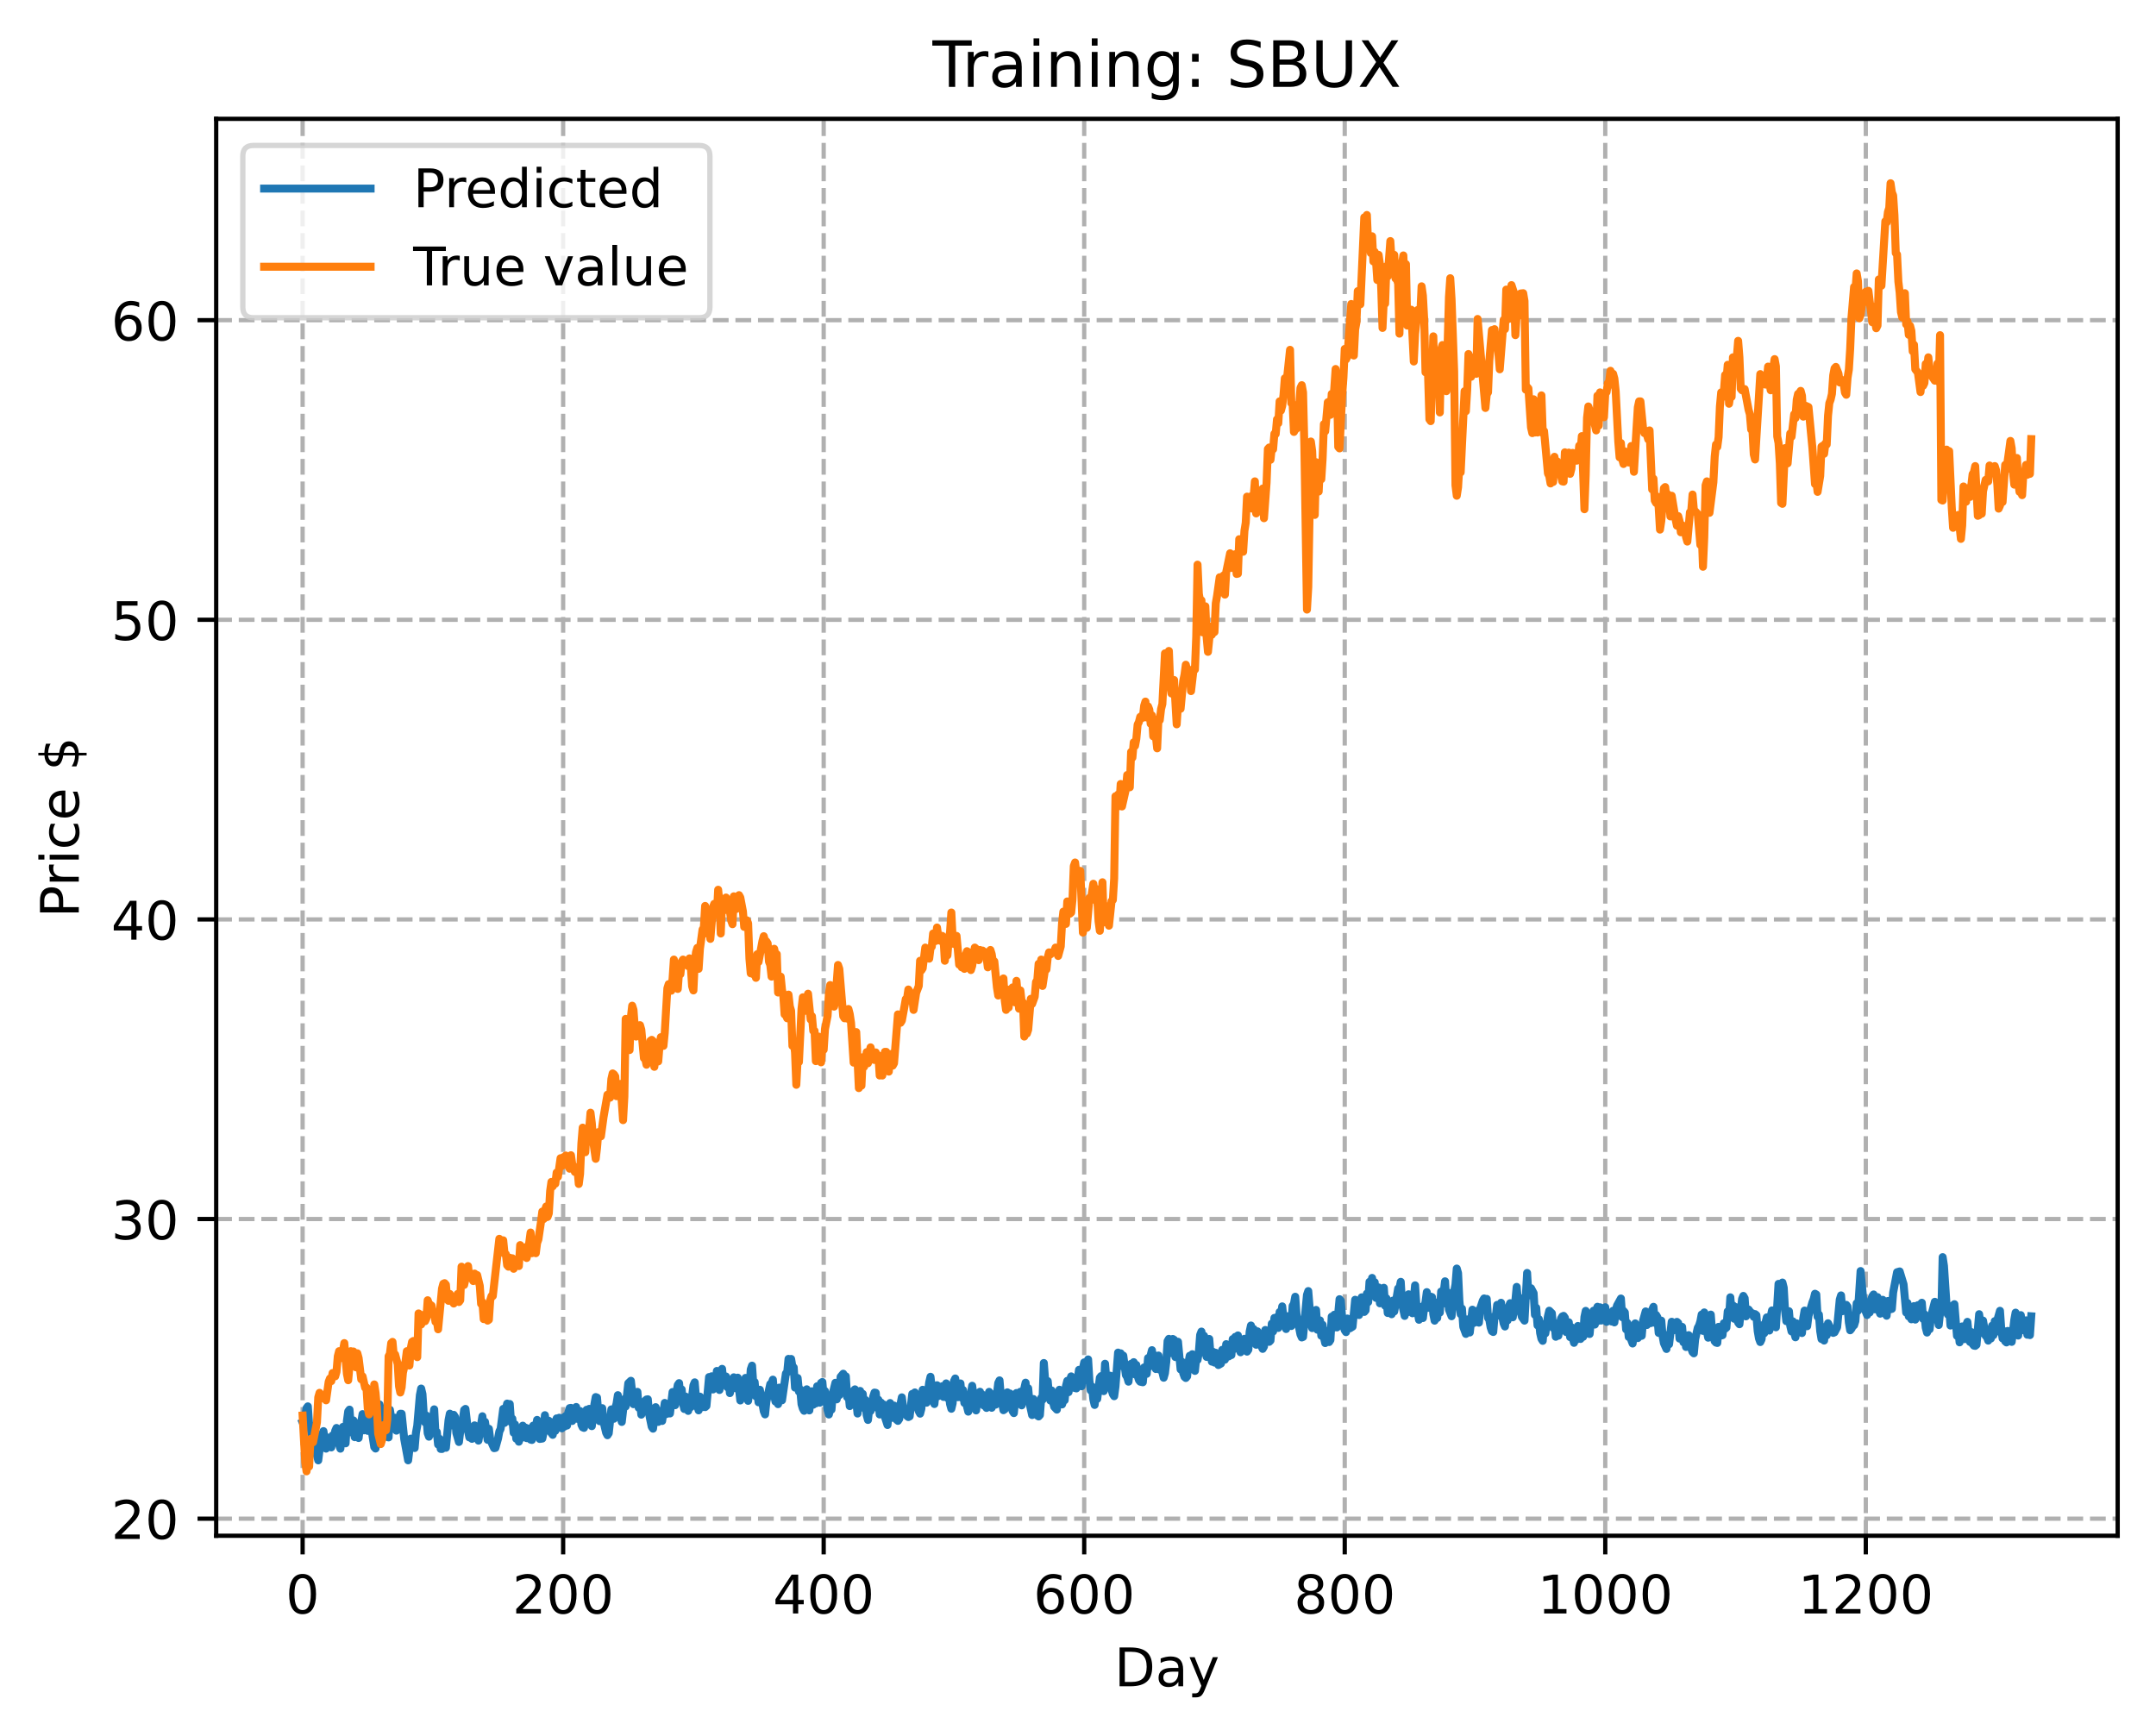 <?xml version="1.0" encoding="utf-8" standalone="no"?>
<!DOCTYPE svg PUBLIC "-//W3C//DTD SVG 1.1//EN"
  "http://www.w3.org/Graphics/SVG/1.1/DTD/svg11.dtd">
<!-- Created with matplotlib (https://matplotlib.org/) -->
<svg height="325.986pt" version="1.1" viewBox="0 0 404.923 325.986" width="404.923pt" xmlns="http://www.w3.org/2000/svg" xmlns:xlink="http://www.w3.org/1999/xlink">
 <defs>
  <style type="text/css">
*{stroke-linecap:butt;stroke-linejoin:round;}
  </style>
 </defs>
 <g id="figure_1">
  <g id="patch_1">
   <path d="M 0 325.986 
L 404.923 325.986 
L 404.923 0 
L 0 0 
z
" style="fill:#ffffff;"/>
  </g>
  <g id="axes_1">
   <g id="patch_2">
    <path d="M 40.603 288.43 
L 397.723 288.43 
L 397.723 22.318 
L 40.603 22.318 
z
" style="fill:#ffffff;"/>
   </g>
   <g id="matplotlib.axis_1">
    <g id="xtick_1">
     <g id="line2d_1">
      <path clip-path="url(#pd05e817081)" d="M 56.836 288.43 
L 56.836 22.318 
" style="fill:none;stroke:#b0b0b0;stroke-dasharray:2.96,1.28;stroke-dashoffset:0;stroke-width:0.8;"/>
     </g>
     <g id="line2d_2">
      <defs>
       <path d="M 0 0 
L 0 3.5 
" id="m2d4ee30f26" style="stroke:#000000;stroke-width:0.8;"/>
      </defs>
      <g>
       <use style="stroke:#000000;stroke-width:0.8;" x="56.836" xlink:href="#m2d4ee30f26" y="288.43"/>
      </g>
     </g>
     <g id="text_1">
      <!-- 0 -->
      <defs>
       <path d="M 31.781 66.406 
Q 24.172 66.406 20.328 58.906 
Q 16.5 51.422 16.5 36.375 
Q 16.5 21.391 20.328 13.891 
Q 24.172 6.391 31.781 6.391 
Q 39.453 6.391 43.281 13.891 
Q 47.125 21.391 47.125 36.375 
Q 47.125 51.422 43.281 58.906 
Q 39.453 66.406 31.781 66.406 
z
M 31.781 74.219 
Q 44.047 74.219 50.516 64.516 
Q 56.984 54.828 56.984 36.375 
Q 56.984 17.969 50.516 8.266 
Q 44.047 -1.422 31.781 -1.422 
Q 19.531 -1.422 13.062 8.266 
Q 6.594 17.969 6.594 36.375 
Q 6.594 54.828 13.062 64.516 
Q 19.531 74.219 31.781 74.219 
z
" id="DejaVuSans-48"/>
      </defs>
      <g transform="translate(53.655 303.029)scale(0.1 -0.1)">
       <use xlink:href="#DejaVuSans-48"/>
      </g>
     </g>
    </g>
    <g id="xtick_2">
     <g id="line2d_3">
      <path clip-path="url(#pd05e817081)" d="M 105.766 288.43 
L 105.766 22.318 
" style="fill:none;stroke:#b0b0b0;stroke-dasharray:2.96,1.28;stroke-dashoffset:0;stroke-width:0.8;"/>
     </g>
     <g id="line2d_4">
      <g>
       <use style="stroke:#000000;stroke-width:0.8;" x="105.766" xlink:href="#m2d4ee30f26" y="288.43"/>
      </g>
     </g>
     <g id="text_2">
      <!-- 200 -->
      <defs>
       <path d="M 19.188 8.297 
L 53.609 8.297 
L 53.609 0 
L 7.328 0 
L 7.328 8.297 
Q 12.938 14.109 22.625 23.891 
Q 32.328 33.688 34.812 36.531 
Q 39.547 41.844 41.422 45.531 
Q 43.312 49.219 43.312 52.781 
Q 43.312 58.594 39.234 62.25 
Q 35.156 65.922 28.609 65.922 
Q 23.969 65.922 18.812 64.312 
Q 13.672 62.703 7.812 59.422 
L 7.812 69.391 
Q 13.766 71.781 18.938 73 
Q 24.125 74.219 28.422 74.219 
Q 39.75 74.219 46.484 68.547 
Q 53.219 62.891 53.219 53.422 
Q 53.219 48.922 51.531 44.891 
Q 49.859 40.875 45.406 35.406 
Q 44.188 33.984 37.641 27.219 
Q 31.109 20.453 19.188 8.297 
z
" id="DejaVuSans-50"/>
      </defs>
      <g transform="translate(96.223 303.029)scale(0.1 -0.1)">
       <use xlink:href="#DejaVuSans-50"/>
       <use x="63.623" xlink:href="#DejaVuSans-48"/>
       <use x="127.246" xlink:href="#DejaVuSans-48"/>
      </g>
     </g>
    </g>
    <g id="xtick_3">
     <g id="line2d_5">
      <path clip-path="url(#pd05e817081)" d="M 154.697 288.43 
L 154.697 22.318 
" style="fill:none;stroke:#b0b0b0;stroke-dasharray:2.96,1.28;stroke-dashoffset:0;stroke-width:0.8;"/>
     </g>
     <g id="line2d_6">
      <g>
       <use style="stroke:#000000;stroke-width:0.8;" x="154.697" xlink:href="#m2d4ee30f26" y="288.43"/>
      </g>
     </g>
     <g id="text_3">
      <!-- 400 -->
      <defs>
       <path d="M 37.797 64.312 
L 12.891 25.391 
L 37.797 25.391 
z
M 35.203 72.906 
L 47.609 72.906 
L 47.609 25.391 
L 58.016 25.391 
L 58.016 17.188 
L 47.609 17.188 
L 47.609 0 
L 37.797 0 
L 37.797 17.188 
L 4.891 17.188 
L 4.891 26.703 
z
" id="DejaVuSans-52"/>
      </defs>
      <g transform="translate(145.153 303.029)scale(0.1 -0.1)">
       <use xlink:href="#DejaVuSans-52"/>
       <use x="63.623" xlink:href="#DejaVuSans-48"/>
       <use x="127.246" xlink:href="#DejaVuSans-48"/>
      </g>
     </g>
    </g>
    <g id="xtick_4">
     <g id="line2d_7">
      <path clip-path="url(#pd05e817081)" d="M 203.628 288.43 
L 203.628 22.318 
" style="fill:none;stroke:#b0b0b0;stroke-dasharray:2.96,1.28;stroke-dashoffset:0;stroke-width:0.8;"/>
     </g>
     <g id="line2d_8">
      <g>
       <use style="stroke:#000000;stroke-width:0.8;" x="203.628" xlink:href="#m2d4ee30f26" y="288.43"/>
      </g>
     </g>
     <g id="text_4">
      <!-- 600 -->
      <defs>
       <path d="M 33.016 40.375 
Q 26.375 40.375 22.484 35.828 
Q 18.609 31.297 18.609 23.391 
Q 18.609 15.531 22.484 10.953 
Q 26.375 6.391 33.016 6.391 
Q 39.656 6.391 43.531 10.953 
Q 47.406 15.531 47.406 23.391 
Q 47.406 31.297 43.531 35.828 
Q 39.656 40.375 33.016 40.375 
z
M 52.594 71.297 
L 52.594 62.312 
Q 48.875 64.062 45.094 64.984 
Q 41.312 65.922 37.594 65.922 
Q 27.828 65.922 22.672 59.328 
Q 17.531 52.734 16.797 39.406 
Q 19.672 43.656 24.016 45.922 
Q 28.375 48.188 33.594 48.188 
Q 44.578 48.188 50.953 41.516 
Q 57.328 34.859 57.328 23.391 
Q 57.328 12.156 50.688 5.359 
Q 44.047 -1.422 33.016 -1.422 
Q 20.359 -1.422 13.672 8.266 
Q 6.984 17.969 6.984 36.375 
Q 6.984 53.656 15.188 63.938 
Q 23.391 74.219 37.203 74.219 
Q 40.922 74.219 44.703 73.484 
Q 48.484 72.75 52.594 71.297 
z
" id="DejaVuSans-54"/>
      </defs>
      <g transform="translate(194.084 303.029)scale(0.1 -0.1)">
       <use xlink:href="#DejaVuSans-54"/>
       <use x="63.623" xlink:href="#DejaVuSans-48"/>
       <use x="127.246" xlink:href="#DejaVuSans-48"/>
      </g>
     </g>
    </g>
    <g id="xtick_5">
     <g id="line2d_9">
      <path clip-path="url(#pd05e817081)" d="M 252.558 288.43 
L 252.558 22.318 
" style="fill:none;stroke:#b0b0b0;stroke-dasharray:2.96,1.28;stroke-dashoffset:0;stroke-width:0.8;"/>
     </g>
     <g id="line2d_10">
      <g>
       <use style="stroke:#000000;stroke-width:0.8;" x="252.558" xlink:href="#m2d4ee30f26" y="288.43"/>
      </g>
     </g>
     <g id="text_5">
      <!-- 800 -->
      <defs>
       <path d="M 31.781 34.625 
Q 24.75 34.625 20.719 30.859 
Q 16.703 27.094 16.703 20.516 
Q 16.703 13.922 20.719 10.156 
Q 24.75 6.391 31.781 6.391 
Q 38.812 6.391 42.859 10.172 
Q 46.922 13.969 46.922 20.516 
Q 46.922 27.094 42.891 30.859 
Q 38.875 34.625 31.781 34.625 
z
M 21.922 38.812 
Q 15.578 40.375 12.031 44.719 
Q 8.5 49.078 8.5 55.328 
Q 8.5 64.062 14.719 69.141 
Q 20.953 74.219 31.781 74.219 
Q 42.672 74.219 48.875 69.141 
Q 55.078 64.062 55.078 55.328 
Q 55.078 49.078 51.531 44.719 
Q 48 40.375 41.703 38.812 
Q 48.828 37.156 52.797 32.312 
Q 56.781 27.484 56.781 20.516 
Q 56.781 9.906 50.312 4.234 
Q 43.844 -1.422 31.781 -1.422 
Q 19.734 -1.422 13.25 4.234 
Q 6.781 9.906 6.781 20.516 
Q 6.781 27.484 10.781 32.312 
Q 14.797 37.156 21.922 38.812 
z
M 18.312 54.391 
Q 18.312 48.734 21.844 45.562 
Q 25.391 42.391 31.781 42.391 
Q 38.141 42.391 41.719 45.562 
Q 45.312 48.734 45.312 54.391 
Q 45.312 60.062 41.719 63.234 
Q 38.141 66.406 31.781 66.406 
Q 25.391 66.406 21.844 63.234 
Q 18.312 60.062 18.312 54.391 
z
" id="DejaVuSans-56"/>
      </defs>
      <g transform="translate(243.015 303.029)scale(0.1 -0.1)">
       <use xlink:href="#DejaVuSans-56"/>
       <use x="63.623" xlink:href="#DejaVuSans-48"/>
       <use x="127.246" xlink:href="#DejaVuSans-48"/>
      </g>
     </g>
    </g>
    <g id="xtick_6">
     <g id="line2d_11">
      <path clip-path="url(#pd05e817081)" d="M 301.489 288.43 
L 301.489 22.318 
" style="fill:none;stroke:#b0b0b0;stroke-dasharray:2.96,1.28;stroke-dashoffset:0;stroke-width:0.8;"/>
     </g>
     <g id="line2d_12">
      <g>
       <use style="stroke:#000000;stroke-width:0.8;" x="301.489" xlink:href="#m2d4ee30f26" y="288.43"/>
      </g>
     </g>
     <g id="text_6">
      <!-- 1000 -->
      <defs>
       <path d="M 12.406 8.297 
L 28.516 8.297 
L 28.516 63.922 
L 10.984 60.406 
L 10.984 69.391 
L 28.422 72.906 
L 38.281 72.906 
L 38.281 8.297 
L 54.391 8.297 
L 54.391 0 
L 12.406 0 
z
" id="DejaVuSans-49"/>
      </defs>
      <g transform="translate(288.764 303.029)scale(0.1 -0.1)">
       <use xlink:href="#DejaVuSans-49"/>
       <use x="63.623" xlink:href="#DejaVuSans-48"/>
       <use x="127.246" xlink:href="#DejaVuSans-48"/>
       <use x="190.869" xlink:href="#DejaVuSans-48"/>
      </g>
     </g>
    </g>
    <g id="xtick_7">
     <g id="line2d_13">
      <path clip-path="url(#pd05e817081)" d="M 350.419 288.43 
L 350.419 22.318 
" style="fill:none;stroke:#b0b0b0;stroke-dasharray:2.96,1.28;stroke-dashoffset:0;stroke-width:0.8;"/>
     </g>
     <g id="line2d_14">
      <g>
       <use style="stroke:#000000;stroke-width:0.8;" x="350.419" xlink:href="#m2d4ee30f26" y="288.43"/>
      </g>
     </g>
     <g id="text_7">
      <!-- 1200 -->
      <g transform="translate(337.694 303.029)scale(0.1 -0.1)">
       <use xlink:href="#DejaVuSans-49"/>
       <use x="63.623" xlink:href="#DejaVuSans-50"/>
       <use x="127.246" xlink:href="#DejaVuSans-48"/>
       <use x="190.869" xlink:href="#DejaVuSans-48"/>
      </g>
     </g>
    </g>
    <g id="text_8">
     <!-- Day -->
     <defs>
      <path d="M 19.672 64.797 
L 19.672 8.109 
L 31.594 8.109 
Q 46.688 8.109 53.688 14.938 
Q 60.688 21.781 60.688 36.531 
Q 60.688 51.172 53.688 57.984 
Q 46.688 64.797 31.594 64.797 
z
M 9.812 72.906 
L 30.078 72.906 
Q 51.266 72.906 61.172 64.094 
Q 71.094 55.281 71.094 36.531 
Q 71.094 17.672 61.125 8.828 
Q 51.172 0 30.078 0 
L 9.812 0 
z
" id="DejaVuSans-68"/>
      <path d="M 34.281 27.484 
Q 23.391 27.484 19.188 25 
Q 14.984 22.516 14.984 16.5 
Q 14.984 11.719 18.141 8.906 
Q 21.297 6.109 26.703 6.109 
Q 34.188 6.109 38.703 11.406 
Q 43.219 16.703 43.219 25.484 
L 43.219 27.484 
z
M 52.203 31.203 
L 52.203 0 
L 43.219 0 
L 43.219 8.297 
Q 40.141 3.328 35.547 0.953 
Q 30.953 -1.422 24.312 -1.422 
Q 15.922 -1.422 10.953 3.297 
Q 6 8.016 6 15.922 
Q 6 25.141 12.172 29.828 
Q 18.359 34.516 30.609 34.516 
L 43.219 34.516 
L 43.219 35.406 
Q 43.219 41.609 39.141 45 
Q 35.062 48.391 27.688 48.391 
Q 23 48.391 18.547 47.266 
Q 14.109 46.141 10.016 43.891 
L 10.016 52.203 
Q 14.938 54.109 19.578 55.047 
Q 24.219 56 28.609 56 
Q 40.484 56 46.344 49.844 
Q 52.203 43.703 52.203 31.203 
z
" id="DejaVuSans-97"/>
      <path d="M 32.172 -5.078 
Q 28.375 -14.844 24.75 -17.812 
Q 21.141 -20.797 15.094 -20.797 
L 7.906 -20.797 
L 7.906 -13.281 
L 13.188 -13.281 
Q 16.891 -13.281 18.938 -11.516 
Q 21 -9.766 23.484 -3.219 
L 25.094 0.875 
L 2.984 54.688 
L 12.5 54.688 
L 29.594 11.922 
L 46.688 54.688 
L 56.203 54.688 
z
" id="DejaVuSans-121"/>
     </defs>
     <g transform="translate(209.29 316.707)scale(0.1 -0.1)">
      <use xlink:href="#DejaVuSans-68"/>
      <use x="77.002" xlink:href="#DejaVuSans-97"/>
      <use x="138.281" xlink:href="#DejaVuSans-121"/>
     </g>
    </g>
   </g>
   <g id="matplotlib.axis_2">
    <g id="ytick_1">
     <g id="line2d_15">
      <path clip-path="url(#pd05e817081)" d="M 40.603 285.225 
L 397.723 285.225 
" style="fill:none;stroke:#b0b0b0;stroke-dasharray:2.96,1.28;stroke-dashoffset:0;stroke-width:0.8;"/>
     </g>
     <g id="line2d_16">
      <defs>
       <path d="M 0 0 
L -3.5 0 
" id="m76ff924ba9" style="stroke:#000000;stroke-width:0.8;"/>
      </defs>
      <g>
       <use style="stroke:#000000;stroke-width:0.8;" x="40.603" xlink:href="#m76ff924ba9" y="285.225"/>
      </g>
     </g>
     <g id="text_9">
      <!-- 20 -->
      <g transform="translate(20.878 289.025)scale(0.1 -0.1)">
       <use xlink:href="#DejaVuSans-50"/>
       <use x="63.623" xlink:href="#DejaVuSans-48"/>
      </g>
     </g>
    </g>
    <g id="ytick_2">
     <g id="line2d_17">
      <path clip-path="url(#pd05e817081)" d="M 40.603 228.952 
L 397.723 228.952 
" style="fill:none;stroke:#b0b0b0;stroke-dasharray:2.96,1.28;stroke-dashoffset:0;stroke-width:0.8;"/>
     </g>
     <g id="line2d_18">
      <g>
       <use style="stroke:#000000;stroke-width:0.8;" x="40.603" xlink:href="#m76ff924ba9" y="228.952"/>
      </g>
     </g>
     <g id="text_10">
      <!-- 30 -->
      <defs>
       <path d="M 40.578 39.312 
Q 47.656 37.797 51.625 33 
Q 55.609 28.219 55.609 21.188 
Q 55.609 10.406 48.188 4.484 
Q 40.766 -1.422 27.094 -1.422 
Q 22.516 -1.422 17.656 -0.516 
Q 12.797 0.391 7.625 2.203 
L 7.625 11.719 
Q 11.719 9.328 16.594 8.109 
Q 21.484 6.891 26.812 6.891 
Q 36.078 6.891 40.938 10.547 
Q 45.797 14.203 45.797 21.188 
Q 45.797 27.641 41.281 31.266 
Q 36.766 34.906 28.719 34.906 
L 20.219 34.906 
L 20.219 43.016 
L 29.109 43.016 
Q 36.375 43.016 40.234 45.922 
Q 44.094 48.828 44.094 54.297 
Q 44.094 59.906 40.109 62.906 
Q 36.141 65.922 28.719 65.922 
Q 24.656 65.922 20.016 65.031 
Q 15.375 64.156 9.812 62.312 
L 9.812 71.094 
Q 15.438 72.656 20.344 73.438 
Q 25.25 74.219 29.594 74.219 
Q 40.828 74.219 47.359 69.109 
Q 53.906 64.016 53.906 55.328 
Q 53.906 49.266 50.438 45.094 
Q 46.969 40.922 40.578 39.312 
z
" id="DejaVuSans-51"/>
      </defs>
      <g transform="translate(20.878 232.751)scale(0.1 -0.1)">
       <use xlink:href="#DejaVuSans-51"/>
       <use x="63.623" xlink:href="#DejaVuSans-48"/>
      </g>
     </g>
    </g>
    <g id="ytick_3">
     <g id="line2d_19">
      <path clip-path="url(#pd05e817081)" d="M 40.603 172.678 
L 397.723 172.678 
" style="fill:none;stroke:#b0b0b0;stroke-dasharray:2.96,1.28;stroke-dashoffset:0;stroke-width:0.8;"/>
     </g>
     <g id="line2d_20">
      <g>
       <use style="stroke:#000000;stroke-width:0.8;" x="40.603" xlink:href="#m76ff924ba9" y="172.678"/>
      </g>
     </g>
     <g id="text_11">
      <!-- 40 -->
      <g transform="translate(20.878 176.477)scale(0.1 -0.1)">
       <use xlink:href="#DejaVuSans-52"/>
       <use x="63.623" xlink:href="#DejaVuSans-48"/>
      </g>
     </g>
    </g>
    <g id="ytick_4">
     <g id="line2d_21">
      <path clip-path="url(#pd05e817081)" d="M 40.603 116.405 
L 397.723 116.405 
" style="fill:none;stroke:#b0b0b0;stroke-dasharray:2.96,1.28;stroke-dashoffset:0;stroke-width:0.8;"/>
     </g>
     <g id="line2d_22">
      <g>
       <use style="stroke:#000000;stroke-width:0.8;" x="40.603" xlink:href="#m76ff924ba9" y="116.405"/>
      </g>
     </g>
     <g id="text_12">
      <!-- 50 -->
      <defs>
       <path d="M 10.797 72.906 
L 49.516 72.906 
L 49.516 64.594 
L 19.828 64.594 
L 19.828 46.734 
Q 21.969 47.469 24.109 47.828 
Q 26.266 48.188 28.422 48.188 
Q 40.625 48.188 47.75 41.5 
Q 54.891 34.812 54.891 23.391 
Q 54.891 11.625 47.562 5.094 
Q 40.234 -1.422 26.906 -1.422 
Q 22.312 -1.422 17.547 -0.641 
Q 12.797 0.141 7.719 1.703 
L 7.719 11.625 
Q 12.109 9.234 16.797 8.062 
Q 21.484 6.891 26.703 6.891 
Q 35.156 6.891 40.078 11.328 
Q 45.016 15.766 45.016 23.391 
Q 45.016 31 40.078 35.438 
Q 35.156 39.891 26.703 39.891 
Q 22.75 39.891 18.812 39.016 
Q 14.891 38.141 10.797 36.281 
z
" id="DejaVuSans-53"/>
      </defs>
      <g transform="translate(20.878 120.204)scale(0.1 -0.1)">
       <use xlink:href="#DejaVuSans-53"/>
       <use x="63.623" xlink:href="#DejaVuSans-48"/>
      </g>
     </g>
    </g>
    <g id="ytick_5">
     <g id="line2d_23">
      <path clip-path="url(#pd05e817081)" d="M 40.603 60.131 
L 397.723 60.131 
" style="fill:none;stroke:#b0b0b0;stroke-dasharray:2.96,1.28;stroke-dashoffset:0;stroke-width:0.8;"/>
     </g>
     <g id="line2d_24">
      <g>
       <use style="stroke:#000000;stroke-width:0.8;" x="40.603" xlink:href="#m76ff924ba9" y="60.131"/>
      </g>
     </g>
     <g id="text_13">
      <!-- 60 -->
      <g transform="translate(20.878 63.93)scale(0.1 -0.1)">
       <use xlink:href="#DejaVuSans-54"/>
       <use x="63.623" xlink:href="#DejaVuSans-48"/>
      </g>
     </g>
    </g>
    <g id="text_14">
     <!-- Price $ -->
     <defs>
      <path d="M 19.672 64.797 
L 19.672 37.406 
L 32.078 37.406 
Q 38.969 37.406 42.719 40.969 
Q 46.484 44.531 46.484 51.125 
Q 46.484 57.672 42.719 61.234 
Q 38.969 64.797 32.078 64.797 
z
M 9.812 72.906 
L 32.078 72.906 
Q 44.344 72.906 50.609 67.359 
Q 56.891 61.812 56.891 51.125 
Q 56.891 40.328 50.609 34.812 
Q 44.344 29.297 32.078 29.297 
L 19.672 29.297 
L 19.672 0 
L 9.812 0 
z
" id="DejaVuSans-80"/>
      <path d="M 41.109 46.297 
Q 39.594 47.172 37.812 47.578 
Q 36.031 48 33.891 48 
Q 26.266 48 22.188 43.047 
Q 18.109 38.094 18.109 28.812 
L 18.109 0 
L 9.078 0 
L 9.078 54.688 
L 18.109 54.688 
L 18.109 46.188 
Q 20.953 51.172 25.484 53.578 
Q 30.031 56 36.531 56 
Q 37.453 56 38.578 55.875 
Q 39.703 55.766 41.062 55.516 
z
" id="DejaVuSans-114"/>
      <path d="M 9.422 54.688 
L 18.406 54.688 
L 18.406 0 
L 9.422 0 
z
M 9.422 75.984 
L 18.406 75.984 
L 18.406 64.594 
L 9.422 64.594 
z
" id="DejaVuSans-105"/>
      <path d="M 48.781 52.594 
L 48.781 44.188 
Q 44.969 46.297 41.141 47.344 
Q 37.312 48.391 33.406 48.391 
Q 24.656 48.391 19.812 42.844 
Q 14.984 37.312 14.984 27.297 
Q 14.984 17.281 19.812 11.734 
Q 24.656 6.203 33.406 6.203 
Q 37.312 6.203 41.141 7.25 
Q 44.969 8.297 48.781 10.406 
L 48.781 2.094 
Q 45.016 0.344 40.984 -0.531 
Q 36.969 -1.422 32.422 -1.422 
Q 20.062 -1.422 12.781 6.344 
Q 5.516 14.109 5.516 27.297 
Q 5.516 40.672 12.859 48.328 
Q 20.219 56 33.016 56 
Q 37.156 56 41.109 55.141 
Q 45.062 54.297 48.781 52.594 
z
" id="DejaVuSans-99"/>
      <path d="M 56.203 29.594 
L 56.203 25.203 
L 14.891 25.203 
Q 15.484 15.922 20.484 11.062 
Q 25.484 6.203 34.422 6.203 
Q 39.594 6.203 44.453 7.469 
Q 49.312 8.734 54.109 11.281 
L 54.109 2.781 
Q 49.266 0.734 44.188 -0.344 
Q 39.109 -1.422 33.891 -1.422 
Q 20.797 -1.422 13.156 6.188 
Q 5.516 13.812 5.516 26.812 
Q 5.516 40.234 12.766 48.109 
Q 20.016 56 32.328 56 
Q 43.359 56 49.781 48.891 
Q 56.203 41.797 56.203 29.594 
z
M 47.219 32.234 
Q 47.125 39.594 43.094 43.984 
Q 39.062 48.391 32.422 48.391 
Q 24.906 48.391 20.391 44.141 
Q 15.875 39.891 15.188 32.172 
z
" id="DejaVuSans-101"/>
      <path id="DejaVuSans-32"/>
      <path d="M 33.797 -14.703 
L 28.906 -14.703 
L 28.859 0 
Q 23.734 0.094 18.609 1.188 
Q 13.484 2.297 8.297 4.5 
L 8.297 13.281 
Q 13.281 10.156 18.375 8.562 
Q 23.484 6.984 28.906 6.938 
L 28.906 29.203 
Q 18.109 30.953 13.203 35.156 
Q 8.297 39.359 8.297 46.688 
Q 8.297 54.641 13.625 59.219 
Q 18.953 63.812 28.906 64.5 
L 28.906 75.984 
L 33.797 75.984 
L 33.797 64.656 
Q 38.328 64.453 42.578 63.688 
Q 46.828 62.938 50.875 61.625 
L 50.875 53.078 
Q 46.828 55.125 42.547 56.25 
Q 38.281 57.375 33.797 57.562 
L 33.797 36.719 
Q 44.875 35.016 50.094 30.609 
Q 55.328 26.219 55.328 18.609 
Q 55.328 10.359 49.781 5.594 
Q 44.234 0.828 33.797 0.094 
z
M 28.906 37.594 
L 28.906 57.625 
Q 23.25 56.984 20.266 54.391 
Q 17.281 51.812 17.281 47.516 
Q 17.281 43.312 20.031 40.969 
Q 22.797 38.625 28.906 37.594 
z
M 33.797 28.219 
L 33.797 7.078 
Q 39.984 7.906 43.141 10.594 
Q 46.297 13.281 46.297 17.672 
Q 46.297 21.969 43.281 24.5 
Q 40.281 27.047 33.797 28.219 
z
" id="DejaVuSans-36"/>
     </defs>
     <g transform="translate(14.798 172.342)rotate(-90)scale(0.1 -0.1)">
      <use xlink:href="#DejaVuSans-80"/>
      <use x="58.553" xlink:href="#DejaVuSans-114"/>
      <use x="99.666" xlink:href="#DejaVuSans-105"/>
      <use x="127.449" xlink:href="#DejaVuSans-99"/>
      <use x="182.43" xlink:href="#DejaVuSans-101"/>
      <use x="243.953" xlink:href="#DejaVuSans-32"/>
      <use x="275.74" xlink:href="#DejaVuSans-36"/>
     </g>
    </g>
   </g>
   <g id="line2d_25">
    <path clip-path="url(#pd05e817081)" d="M 56.836 267.151 
L 57.081 267.737 
L 57.57 264.463 
L 57.814 264.136 
L 58.059 267.683 
L 58.304 267.647 
L 58.548 270.004 
L 59.038 269.144 
L 59.282 272.391 
L 59.772 274.274 
L 60.016 272.27 
L 60.261 272.063 
L 60.506 269.389 
L 60.75 268.786 
L 61.24 272.069 
L 61.484 269.974 
L 61.729 271.067 
L 61.974 271.341 
L 62.218 271.841 
L 62.463 269.587 
L 62.708 270.643 
L 62.952 268.738 
L 63.197 268.193 
L 63.686 271.326 
L 63.931 272.079 
L 64.175 269.367 
L 64.42 267.985 
L 64.665 270.104 
L 64.909 271.077 
L 65.154 266.89 
L 65.399 265.07 
L 65.643 264.747 
L 65.888 268.007 
L 66.133 269.083 
L 66.377 266.772 
L 66.622 269.923 
L 66.867 268.004 
L 67.111 267.306 
L 67.356 270.078 
L 67.601 268.016 
L 67.845 267.101 
L 68.09 265.589 
L 68.335 268.638 
L 68.579 265.853 
L 68.824 265.576 
L 69.069 268.735 
L 69.313 266.114 
L 69.558 265.405 
L 69.802 268.623 
L 70.292 271.78 
L 70.536 272.051 
L 71.026 267.753 
L 71.27 263.764 
L 71.515 264.653 
L 71.76 264.549 
L 72.004 268.304 
L 72.249 269.23 
L 72.494 267.179 
L 72.738 269.895 
L 72.983 269.964 
L 73.228 264.766 
L 73.717 267.898 
L 73.962 268.345 
L 74.206 266.27 
L 74.451 268.697 
L 74.696 267.559 
L 74.94 267.474 
L 75.185 265.519 
L 75.429 265.526 
L 75.919 270.279 
L 76.653 274.27 
L 77.142 270.197 
L 77.387 271.773 
L 77.876 271.959 
L 78.121 269.09 
L 78.365 267.763 
L 78.855 262.025 
L 79.099 260.79 
L 79.344 261.822 
L 79.589 265.694 
L 79.833 267.147 
L 80.078 265.859 
L 80.323 269.163 
L 80.567 269.83 
L 80.812 267.355 
L 81.056 266.338 
L 81.301 266.449 
L 81.546 264.694 
L 81.79 269.324 
L 82.035 268.93 
L 82.28 271.298 
L 82.524 270.202 
L 82.769 272.126 
L 83.014 272.137 
L 83.258 271.609 
L 83.503 271.644 
L 83.748 271.913 
L 84.237 266.749 
L 84.482 265.504 
L 84.726 267.714 
L 84.971 266.276 
L 85.216 265.723 
L 85.46 266.117 
L 85.705 269.126 
L 86.194 270.825 
L 86.439 268.792 
L 86.684 268.477 
L 87.173 264.811 
L 87.417 264.612 
L 87.907 268.827 
L 88.151 269.969 
L 88.396 268.27 
L 88.641 270.231 
L 88.885 268.589 
L 89.13 267.704 
L 89.375 270.054 
L 89.619 268.878 
L 89.864 270.568 
L 90.598 265.993 
L 90.843 268.525 
L 91.087 267.036 
L 91.577 270.418 
L 91.821 268.34 
L 92.066 270.34 
L 92.555 271.457 
L 92.8 271.983 
L 93.044 271.938 
L 93.534 270.184 
L 93.778 268.864 
L 94.023 268.359 
L 94.512 264.61 
L 94.757 267.239 
L 95.002 264.68 
L 95.246 263.612 
L 95.491 263.719 
L 95.736 263.691 
L 95.98 267.099 
L 96.225 266.451 
L 96.47 269.089 
L 96.714 267.512 
L 96.959 270.214 
L 97.204 268.891 
L 97.448 270.77 
L 97.693 269.222 
L 97.938 270.075 
L 98.182 267.763 
L 98.427 269.831 
L 98.672 268.116 
L 98.916 270.102 
L 99.161 268.281 
L 99.405 269.957 
L 99.65 270.375 
L 99.895 270.443 
L 100.139 267.755 
L 100.384 269.374 
L 100.873 266.674 
L 101.363 270.252 
L 101.852 270.182 
L 102.097 269.036 
L 102.341 265.791 
L 102.586 267.86 
L 102.831 268.658 
L 103.075 266.837 
L 103.32 268.799 
L 103.809 269.48 
L 104.054 267.036 
L 104.299 268.732 
L 104.543 266.394 
L 104.788 268.007 
L 105.032 266.271 
L 105.277 267.949 
L 105.522 268.26 
L 105.766 266.254 
L 106.011 267.934 
L 106.256 265.935 
L 106.5 267.736 
L 106.745 265.234 
L 106.99 264.458 
L 107.234 264.421 
L 107.479 266.878 
L 107.724 265.558 
L 108.213 264.25 
L 108.458 266.479 
L 108.702 265.391 
L 108.947 265.013 
L 109.192 267.576 
L 109.436 268.074 
L 109.681 268.173 
L 110.17 264.774 
L 110.415 266.526 
L 110.66 264.602 
L 110.904 266.72 
L 111.149 267.852 
L 111.638 263.725 
L 111.883 262.389 
L 112.127 262.483 
L 112.372 265.396 
L 112.617 266.919 
L 113.106 264.471 
L 113.351 267.028 
L 113.84 269.086 
L 114.085 269.553 
L 114.329 269.177 
L 114.819 264.701 
L 115.063 266.194 
L 115.308 266.46 
L 115.553 264.482 
L 115.797 263.626 
L 116.042 262.03 
L 116.531 266.017 
L 116.776 267.058 
L 117.265 262.769 
L 117.51 264.154 
L 117.999 259.796 
L 118.488 259.33 
L 118.978 263.724 
L 119.222 262.213 
L 119.467 261.541 
L 119.712 261.408 
L 119.956 264.396 
L 120.201 263.344 
L 120.446 265.691 
L 120.69 264.28 
L 121.18 263.07 
L 121.424 262.842 
L 121.669 262.804 
L 121.914 265.61 
L 122.403 267.978 
L 122.648 268.322 
L 123.137 264.282 
L 123.381 266.204 
L 123.626 267.054 
L 123.871 265.007 
L 124.115 266.322 
L 124.36 266.875 
L 124.849 263.487 
L 125.094 265.596 
L 125.583 265.412 
L 125.828 265.467 
L 126.317 261.442 
L 126.562 263.444 
L 126.807 263.913 
L 127.051 261.441 
L 127.296 260.114 
L 127.541 259.77 
L 127.785 262.367 
L 128.03 260.955 
L 128.275 263.576 
L 128.519 264.626 
L 128.764 262.296 
L 129.008 264.241 
L 129.253 264.984 
L 129.498 262.457 
L 129.742 264.272 
L 130.232 260.187 
L 130.476 259.623 
L 130.721 262.548 
L 130.966 264.067 
L 131.21 264.884 
L 131.455 262.306 
L 131.944 264.277 
L 132.189 264.133 
L 132.434 264.276 
L 132.678 264.055 
L 133.168 258.629 
L 133.412 260.977 
L 133.657 258.486 
L 133.902 260.96 
L 134.146 260.569 
L 134.391 259.755 
L 134.636 257.479 
L 134.88 260.025 
L 135.125 261.057 
L 135.614 257.089 
L 135.859 259.725 
L 136.103 258.737 
L 136.348 258.521 
L 136.593 260.527 
L 136.837 259.119 
L 137.082 261.646 
L 137.327 259.859 
L 137.571 259.05 
L 137.816 258.677 
L 138.061 260.722 
L 138.305 259.377 
L 138.55 258.745 
L 139.039 263.026 
L 139.529 260.657 
L 140.018 258.79 
L 140.263 261.672 
L 140.507 263.097 
L 140.752 261.224 
L 140.996 257.205 
L 141.241 256.487 
L 141.486 260.09 
L 141.73 259.557 
L 141.975 262.257 
L 142.22 261.252 
L 142.464 263.374 
L 142.709 261.012 
L 143.443 265.036 
L 143.688 265.64 
L 143.932 263.271 
L 144.666 259.951 
L 144.911 259.788 
L 145.156 259.117 
L 145.4 262.079 
L 145.645 263.239 
L 145.89 261.537 
L 146.134 263.72 
L 146.379 260.613 
L 146.624 261.391 
L 146.868 262.995 
L 147.602 257.962 
L 147.847 257.772 
L 148.091 255.213 
L 148.336 256.099 
L 148.581 255.227 
L 148.825 256.677 
L 149.07 256.827 
L 149.315 260.612 
L 149.559 260.019 
L 149.804 258.805 
L 150.049 261.36 
L 150.293 260.943 
L 150.538 263.727 
L 150.783 264.542 
L 151.027 264.965 
L 151.272 261.737 
L 151.517 260.928 
L 151.761 263.694 
L 152.006 264.892 
L 152.251 262.298 
L 152.495 261.301 
L 152.74 263.825 
L 152.984 261.679 
L 153.229 263.575 
L 153.474 260.357 
L 153.963 263.446 
L 154.208 259.722 
L 154.452 259.558 
L 154.697 262.45 
L 154.942 261.252 
L 155.431 264.803 
L 155.676 265.662 
L 155.92 264.55 
L 156.165 264.751 
L 156.41 261.673 
L 156.899 259.707 
L 157.144 262.817 
L 157.388 261.368 
L 157.633 262.032 
L 157.878 258.588 
L 158.367 258.003 
L 158.612 258.477 
L 158.856 258.488 
L 159.101 262.397 
L 159.345 261.572 
L 159.59 264.084 
L 159.835 262.648 
L 160.079 262.228 
L 160.324 261.19 
L 160.569 260.938 
L 161.058 265.48 
L 161.547 261.234 
L 161.792 263.827 
L 162.037 261.788 
L 162.281 264.46 
L 162.526 262.927 
L 162.771 265.76 
L 163.015 266.686 
L 163.26 264.419 
L 163.505 265.005 
L 163.749 264.351 
L 163.994 262.303 
L 164.239 261.547 
L 164.483 261.592 
L 164.728 264.387 
L 164.972 262.893 
L 165.217 265.657 
L 165.462 263.422 
L 165.706 265.223 
L 165.951 263.779 
L 166.196 266.12 
L 166.685 267.634 
L 166.93 264.924 
L 167.174 263.509 
L 167.664 266.286 
L 167.908 263.985 
L 168.153 265.947 
L 168.398 266.645 
L 168.642 266.859 
L 168.887 266.491 
L 169.132 263.649 
L 169.376 262.44 
L 169.621 264.313 
L 169.866 265.271 
L 170.355 265.962 
L 170.6 266.141 
L 170.844 266.02 
L 171.333 261.796 
L 171.578 263.479 
L 171.823 261.518 
L 172.067 263.479 
L 172.557 265.062 
L 172.801 265.504 
L 173.046 264.584 
L 173.291 261.019 
L 173.535 263.072 
L 173.78 263.047 
L 174.025 263.445 
L 174.514 259.63 
L 174.759 258.576 
L 175.248 262.813 
L 175.493 263.692 
L 175.737 261.326 
L 175.982 260.167 
L 176.227 262.208 
L 176.471 260.861 
L 176.96 260.352 
L 177.205 262.363 
L 177.45 260.64 
L 177.694 259.822 
L 177.939 262.564 
L 178.184 261.581 
L 178.428 263.697 
L 178.673 264.585 
L 178.918 263.555 
L 179.162 259.4 
L 179.407 258.896 
L 179.652 261.369 
L 179.896 262.41 
L 180.141 260.462 
L 180.386 259.826 
L 180.63 262.518 
L 180.875 261.07 
L 181.12 263.487 
L 181.364 262.012 
L 181.609 264.146 
L 181.854 265.125 
L 182.343 261.753 
L 182.588 260.267 
L 183.077 263.84 
L 183.321 264.896 
L 183.566 262.961 
L 183.811 261.923 
L 184.055 261.392 
L 184.3 263.544 
L 184.545 261.956 
L 184.789 263.984 
L 185.034 262.599 
L 185.279 264.428 
L 185.768 261.409 
L 186.013 263.617 
L 186.257 264.398 
L 186.747 261.837 
L 186.991 263.814 
L 187.481 259.742 
L 187.725 259.252 
L 187.97 262.237 
L 188.459 264.854 
L 188.704 264.687 
L 188.948 262.439 
L 189.193 261.499 
L 189.438 263.61 
L 189.682 261.718 
L 189.927 263.965 
L 190.172 265.024 
L 190.416 265.399 
L 190.661 262.85 
L 190.906 261.626 
L 191.15 263.626 
L 191.395 262.06 
L 191.64 261.39 
L 191.884 263.944 
L 192.129 261.844 
L 192.618 259.682 
L 192.863 262.414 
L 193.108 260.735 
L 193.352 263.513 
L 193.842 265.762 
L 194.086 262.757 
L 194.331 264.748 
L 194.82 265.858 
L 195.065 266.027 
L 195.309 265.76 
L 195.554 262.544 
L 195.799 262.902 
L 196.043 255.989 
L 196.288 259.17 
L 196.533 260.775 
L 196.777 259.384 
L 197.022 262.162 
L 197.267 263.039 
L 197.511 261.15 
L 197.756 263.296 
L 198.001 264.226 
L 198.49 264.746 
L 198.735 262.224 
L 198.979 261.013 
L 199.224 263.042 
L 199.469 263.774 
L 199.713 263.038 
L 199.958 262.985 
L 200.203 260.315 
L 200.447 259.339 
L 200.692 261.468 
L 200.936 259.261 
L 201.181 258.503 
L 201.426 260.313 
L 201.67 260.631 
L 202.16 260.76 
L 202.649 257.272 
L 202.894 259.343 
L 203.138 260.359 
L 203.383 257.014 
L 203.628 255.871 
L 203.872 259.188 
L 204.117 256.506 
L 204.362 255.319 
L 204.606 259.319 
L 204.851 261.148 
L 205.096 260.422 
L 205.34 262.824 
L 205.585 263.867 
L 205.83 261.612 
L 206.074 262.736 
L 206.563 258.751 
L 206.808 258.447 
L 207.053 260.985 
L 207.297 261.273 
L 207.542 256.128 
L 207.787 259.213 
L 208.031 260.479 
L 208.276 258.845 
L 208.521 258.375 
L 208.765 261.046 
L 209.01 261.848 
L 209.255 262.225 
L 209.499 260.425 
L 209.989 254.034 
L 210.233 256.475 
L 210.478 254.172 
L 210.723 256.566 
L 210.967 254.603 
L 211.457 258.255 
L 211.701 258.641 
L 211.946 259.497 
L 212.191 257.007 
L 212.435 256.143 
L 212.68 257.694 
L 212.924 255.834 
L 213.169 258.124 
L 213.414 256.345 
L 213.658 258.395 
L 213.903 259.199 
L 214.148 259.5 
L 214.637 259.607 
L 214.882 256.816 
L 215.126 257.807 
L 215.371 258.026 
L 215.616 255.063 
L 215.86 256.671 
L 216.105 254.537 
L 216.35 253.58 
L 216.594 256.237 
L 216.839 254.531 
L 217.084 257.123 
L 217.573 254.588 
L 217.818 257.246 
L 218.062 255.734 
L 218.307 257.711 
L 218.551 258.756 
L 218.796 257.893 
L 219.041 255.793 
L 219.285 251.883 
L 219.53 251.453 
L 219.775 254.142 
L 220.019 251.864 
L 220.264 251.474 
L 220.509 251.629 
L 220.753 254.878 
L 221.243 251.999 
L 221.732 257.193 
L 221.977 255.749 
L 222.221 257.896 
L 222.466 258.593 
L 222.711 258.803 
L 222.955 258.505 
L 223.2 255.905 
L 223.445 254.632 
L 223.689 256.559 
L 223.934 254.339 
L 224.179 256.671 
L 224.423 257.474 
L 224.668 255.085 
L 224.912 255.407 
L 225.157 253.927 
L 225.402 250.707 
L 225.646 250.087 
L 225.891 252.804 
L 226.136 250.879 
L 226.38 253.962 
L 226.625 254.854 
L 226.87 252.078 
L 227.114 251.473 
L 227.359 254.51 
L 227.604 255.736 
L 227.848 253.899 
L 228.093 255.908 
L 228.338 254.071 
L 228.582 255.849 
L 228.827 256.371 
L 229.316 256.09 
L 229.561 253.507 
L 229.806 255.104 
L 230.05 255.366 
L 230.295 252.447 
L 230.539 254.278 
L 230.784 254.749 
L 231.029 254.423 
L 231.273 254.503 
L 231.518 251.498 
L 231.763 253.371 
L 232.007 251.077 
L 232.252 252.992 
L 232.497 250.81 
L 232.741 253.186 
L 232.986 253.972 
L 233.231 251.567 
L 233.475 253.472 
L 233.72 251.444 
L 233.965 253.411 
L 234.209 253.854 
L 234.454 253.49 
L 234.699 250.1 
L 234.943 248.946 
L 235.188 251.309 
L 235.433 249.593 
L 235.677 251.789 
L 235.922 252.561 
L 236.167 250.039 
L 236.656 252.361 
L 237.145 253.336 
L 237.39 252.904 
L 237.634 249.789 
L 237.879 251.37 
L 238.368 252.016 
L 238.613 251.768 
L 238.858 248.599 
L 239.102 250.074 
L 239.347 247.525 
L 239.592 249.314 
L 239.836 247.359 
L 240.081 249.402 
L 240.326 246.413 
L 240.57 247.226 
L 240.815 245.354 
L 241.06 247.739 
L 241.549 249.605 
L 241.794 247.199 
L 242.038 248.623 
L 242.283 248.925 
L 242.527 249.043 
L 242.772 245.265 
L 243.017 244.859 
L 243.261 243.546 
L 243.506 246.911 
L 244.24 250.63 
L 244.485 251.191 
L 244.729 251.093 
L 245.463 243.194 
L 245.708 242.482 
L 246.197 248.489 
L 246.442 249.436 
L 246.687 247.643 
L 246.931 247.034 
L 247.176 246.024 
L 247.421 249.738 
L 247.665 247.99 
L 247.91 247.989 
L 248.155 250.866 
L 248.399 248.812 
L 248.644 251.176 
L 248.888 252.25 
L 249.133 249.969 
L 249.378 251.626 
L 249.622 252.055 
L 249.867 251.677 
L 250.112 247.273 
L 250.356 249.433 
L 250.601 246.925 
L 250.846 249.065 
L 251.09 249.309 
L 251.58 244.004 
L 251.824 244.298 
L 252.069 247.467 
L 252.314 249.041 
L 252.558 249.837 
L 252.803 250.192 
L 253.048 247.639 
L 253.292 248.956 
L 253.537 249.47 
L 254.026 249.161 
L 254.515 244.111 
L 254.76 246.328 
L 255.005 246.128 
L 255.249 246.977 
L 255.494 244.628 
L 255.739 243.652 
L 255.983 245.721 
L 256.228 246.397 
L 256.473 246.113 
L 256.717 242.955 
L 256.962 244.549 
L 257.207 240.741 
L 257.451 241.49 
L 257.696 240.011 
L 257.941 242.859 
L 258.185 240.818 
L 258.43 243.763 
L 258.675 242.239 
L 258.919 241.796 
L 259.164 244.783 
L 259.409 243.361 
L 259.898 241.861 
L 260.143 245.236 
L 260.387 243.835 
L 260.632 246.599 
L 260.876 244.814 
L 261.121 246.474 
L 261.366 246.829 
L 261.61 244.267 
L 261.855 246.315 
L 262.589 241.993 
L 262.834 241.953 
L 263.078 240.744 
L 263.323 244.872 
L 263.812 247.143 
L 264.057 244.313 
L 264.302 246.473 
L 264.546 243.081 
L 265.036 245.917 
L 265.28 246.648 
L 265.77 241.404 
L 266.014 245.074 
L 266.503 247.871 
L 266.748 246.249 
L 266.993 245.428 
L 267.237 247.548 
L 267.482 245.518 
L 267.727 244.528 
L 267.971 242.677 
L 268.216 245.632 
L 268.705 243.522 
L 268.95 243.612 
L 269.195 246.829 
L 269.439 248.036 
L 269.684 244.974 
L 269.929 247.545 
L 270.173 244.526 
L 270.418 246.521 
L 270.663 242.569 
L 270.907 244.587 
L 271.397 240.647 
L 271.641 244.876 
L 271.886 242.708 
L 272.131 245.959 
L 272.62 247.208 
L 273.109 242.535 
L 273.354 241.258 
L 273.598 238.249 
L 273.843 239.107 
L 274.088 244.276 
L 274.332 246.822 
L 274.577 245.775 
L 274.822 249.195 
L 275.311 250.526 
L 275.556 247.804 
L 275.8 249.767 
L 276.045 250.262 
L 276.534 245.977 
L 276.779 248.478 
L 277.024 246.217 
L 277.268 248.322 
L 277.513 246.203 
L 277.758 248.412 
L 278.002 245.752 
L 278.491 244.275 
L 278.736 243.867 
L 278.981 244.018 
L 279.225 243.948 
L 279.47 247.511 
L 279.715 247.875 
L 279.959 249.309 
L 280.204 250.014 
L 280.449 250.167 
L 280.693 247.177 
L 280.938 247.186 
L 281.183 245.075 
L 281.427 247.064 
L 281.672 245.202 
L 281.917 244.677 
L 282.161 247.397 
L 282.406 248.563 
L 282.651 249.133 
L 282.895 246.597 
L 283.14 247.991 
L 283.385 245.347 
L 283.629 244.757 
L 283.874 247.128 
L 284.118 247.406 
L 284.363 245.334 
L 284.608 244.248 
L 284.852 241.697 
L 285.097 244.481 
L 285.342 243.71 
L 285.586 246.404 
L 285.831 247.351 
L 286.32 248.031 
L 286.81 239.074 
L 287.054 243.332 
L 287.544 241.946 
L 288.033 242.875 
L 288.278 246.937 
L 288.522 245.617 
L 288.767 248.92 
L 289.012 247.748 
L 289.256 250.361 
L 289.501 251.446 
L 289.746 251.828 
L 289.99 248.663 
L 290.235 250.428 
L 290.724 247.182 
L 290.969 246.168 
L 291.458 246.644 
L 291.703 249.408 
L 291.947 248.457 
L 292.192 251.061 
L 292.437 249.159 
L 292.681 250.863 
L 293.171 247.668 
L 293.415 247.251 
L 293.66 247.138 
L 293.905 247.483 
L 294.149 250.183 
L 294.394 248.699 
L 294.639 248.341 
L 294.883 251.124 
L 295.128 249.271 
L 295.373 251.288 
L 295.617 252.204 
L 295.862 249.848 
L 296.106 251.586 
L 296.351 249.034 
L 296.596 250.728 
L 296.84 251.475 
L 297.085 249.111 
L 297.33 251.076 
L 297.574 247.348 
L 297.819 246.201 
L 298.064 249.444 
L 298.308 250.478 
L 298.553 250.542 
L 298.798 247.923 
L 299.287 246.168 
L 299.532 248.772 
L 299.776 246.127 
L 300.021 245.428 
L 300.266 248.054 
L 300.51 245.527 
L 300.755 248.011 
L 301 246.304 
L 301.489 245.514 
L 301.734 248.264 
L 301.978 248.114 
L 302.223 246.676 
L 302.467 247.711 
L 302.712 248.202 
L 302.957 246.174 
L 303.201 248.36 
L 303.446 246.222 
L 303.691 245.219 
L 304.425 243.879 
L 304.669 247.386 
L 304.914 246.198 
L 305.159 246.486 
L 305.403 249.676 
L 305.648 248.476 
L 305.893 251.1 
L 306.137 249.513 
L 306.382 251.697 
L 306.627 252.331 
L 307.116 248.549 
L 307.361 250.661 
L 307.605 251.311 
L 307.85 250.525 
L 308.094 250.929 
L 308.339 250.88 
L 308.584 248.052 
L 309.073 246.3 
L 309.318 248.851 
L 309.562 247.107 
L 309.807 246.741 
L 310.052 248.494 
L 310.296 245.979 
L 310.541 245.437 
L 310.786 248.434 
L 311.03 246.958 
L 311.275 247.362 
L 311.52 250.34 
L 311.764 248.6 
L 312.009 248.032 
L 312.254 250.906 
L 312.498 252.263 
L 312.988 253.354 
L 313.232 250.714 
L 313.477 252.47 
L 313.966 248.245 
L 314.211 249.89 
L 314.455 248.739 
L 314.945 248.265 
L 315.189 248.48 
L 315.434 251.409 
L 315.923 249.202 
L 316.168 252.102 
L 316.413 250.736 
L 316.657 252.981 
L 316.902 251.522 
L 317.147 250.756 
L 317.391 252.595 
L 317.881 253.93 
L 318.125 254.173 
L 318.37 251.542 
L 318.859 249.394 
L 319.104 248.96 
L 319.349 248.184 
L 319.593 246.886 
L 319.838 249.96 
L 320.082 246.491 
L 320.572 250.048 
L 320.816 251.236 
L 321.306 246.9 
L 321.55 250.137 
L 322.04 251.904 
L 322.284 252.158 
L 322.529 252.224 
L 322.774 249.198 
L 323.018 250.713 
L 323.263 250.83 
L 323.508 250.764 
L 323.752 248.524 
L 323.997 249.562 
L 324.242 249.351 
L 324.486 246.291 
L 324.731 247.519 
L 324.976 243.653 
L 325.22 246.599 
L 325.465 245.168 
L 325.71 247.68 
L 325.954 245.477 
L 326.199 247.637 
L 326.443 248.396 
L 326.688 248.708 
L 327.177 243.98 
L 327.422 243.39 
L 327.667 243.822 
L 327.911 247.227 
L 328.156 246.18 
L 328.401 245.945 
L 328.89 246.611 
L 329.135 246.65 
L 329.379 247.321 
L 329.624 246.806 
L 329.869 247.004 
L 330.113 249.976 
L 330.358 251.392 
L 330.603 252.056 
L 330.847 251.53 
L 331.092 248.86 
L 331.337 250.407 
L 331.581 248.388 
L 331.826 247.424 
L 332.07 249.392 
L 332.315 249.894 
L 332.56 247.215 
L 332.804 246.113 
L 333.049 248.382 
L 333.538 249.285 
L 334.028 241.127 
L 334.272 241.506 
L 334.517 241.55 
L 334.762 240.878 
L 335.006 241.846 
L 335.251 246.108 
L 335.496 248.137 
L 335.74 246.697 
L 335.985 246.261 
L 336.23 249.013 
L 336.474 250.06 
L 336.719 248.167 
L 336.964 250.255 
L 337.208 251.163 
L 337.453 248.549 
L 337.698 249.773 
L 338.187 250.238 
L 338.431 250.363 
L 338.676 247.581 
L 338.921 246.147 
L 339.165 248.123 
L 339.41 249.081 
L 339.655 247.126 
L 340.389 244.62 
L 340.633 243.979 
L 340.878 242.98 
L 341.123 243.127 
L 341.367 247.301 
L 341.612 246.897 
L 341.857 250.021 
L 342.101 251.49 
L 342.346 251.221 
L 342.591 251.775 
L 342.835 249.177 
L 343.08 250.796 
L 343.325 248.526 
L 344.058 250.054 
L 344.303 250.333 
L 344.548 250.23 
L 345.037 249.287 
L 345.526 244.086 
L 345.771 243.292 
L 346.016 246.262 
L 346.26 245.168 
L 346.75 245.071 
L 346.994 245.399 
L 347.239 248.391 
L 347.484 249.843 
L 347.728 249.547 
L 347.973 249.064 
L 348.218 248.907 
L 348.462 248.12 
L 348.707 244.779 
L 348.952 246.179 
L 349.441 238.72 
L 349.93 243.978 
L 350.419 246.378 
L 350.664 246.98 
L 350.909 244.742 
L 351.153 246.499 
L 351.398 244.106 
L 351.643 243.445 
L 351.887 243.116 
L 352.132 245.912 
L 352.377 244.201 
L 352.621 243.613 
L 352.866 246.065 
L 353.111 246.726 
L 353.355 244.714 
L 353.6 244.12 
L 353.845 246.346 
L 354.334 247.112 
L 354.579 244.34 
L 354.823 245.602 
L 355.068 245.884 
L 355.313 245.829 
L 355.557 242.757 
L 356.291 238.94 
L 356.78 238.793 
L 357.514 241.216 
L 358.004 246.516 
L 358.248 244.719 
L 358.493 247.247 
L 358.738 245.71 
L 358.982 247.781 
L 359.227 246.08 
L 359.472 245.301 
L 359.716 247.837 
L 359.961 245.847 
L 360.206 245.129 
L 360.45 245.267 
L 360.94 244.673 
L 361.184 247.716 
L 361.429 246.823 
L 361.674 249.333 
L 361.918 250.273 
L 362.163 247.725 
L 362.407 249.658 
L 362.652 247.304 
L 363.386 244.496 
L 363.631 244.717 
L 363.875 247.446 
L 364.12 248.857 
L 364.365 246.585 
L 364.609 246.519 
L 364.854 236.107 
L 365.099 237.736 
L 365.588 245.156 
L 365.833 246.887 
L 366.077 245.741 
L 366.322 248.954 
L 366.811 245.17 
L 367.056 244.943 
L 367.545 250.894 
L 367.79 249.736 
L 368.034 252.111 
L 368.524 249.122 
L 368.768 250.996 
L 369.013 251.506 
L 369.258 248.918 
L 369.502 248.261 
L 369.747 250.727 
L 369.992 252.037 
L 370.236 250.178 
L 370.481 252.415 
L 370.726 252.727 
L 370.97 252.773 
L 371.215 252.57 
L 371.704 246.82 
L 372.194 250.341 
L 372.438 248.025 
L 372.928 250.884 
L 373.172 251.125 
L 373.417 251.788 
L 373.662 249.676 
L 373.906 251.399 
L 374.151 248.978 
L 374.395 250.768 
L 374.64 248.125 
L 374.885 250.129 
L 375.129 247.916 
L 375.619 246.186 
L 375.863 249.649 
L 376.108 251.378 
L 376.353 249.983 
L 376.597 251.911 
L 376.842 252.125 
L 377.087 249.968 
L 377.331 251.654 
L 377.576 251.765 
L 377.821 252.02 
L 378.31 247.872 
L 378.555 246.533 
L 378.799 249.358 
L 379.044 250.835 
L 379.289 247.933 
L 379.533 246.999 
L 379.778 249.701 
L 380.022 248.282 
L 380.267 249.928 
L 380.512 247.98 
L 380.756 250.682 
L 381.001 248.544 
L 381.246 250.75 
L 381.49 247.218 
L 381.49 247.218 
" style="fill:none;stroke:#1f77b4;stroke-linecap:square;stroke-width:1.5;"/>
   </g>
   <g id="line2d_26">
    <path clip-path="url(#pd05e817081)" d="M 56.836 265.867 
L 57.325 274.59 
L 57.57 276.334 
L 57.814 274.252 
L 58.059 275.434 
L 58.304 270.257 
L 58.548 270.369 
L 58.793 270.876 
L 59.527 267.162 
L 59.772 262.435 
L 60.016 261.59 
L 60.506 262.603 
L 60.995 262.378 
L 61.24 262.997 
L 61.729 259.508 
L 61.974 258.889 
L 62.218 259.396 
L 62.463 257.876 
L 62.952 258.495 
L 63.197 257.651 
L 63.441 254.725 
L 63.686 253.768 
L 63.931 254.781 
L 64.175 255.063 
L 64.665 252.249 
L 65.154 258.045 
L 65.399 259.227 
L 65.888 253.768 
L 66.133 254.05 
L 66.377 253.825 
L 66.867 256.807 
L 67.111 254.162 
L 67.356 255.063 
L 67.845 259.058 
L 68.09 258.495 
L 68.579 260.634 
L 68.824 260.578 
L 69.069 264.517 
L 69.313 265.642 
L 69.558 265.079 
L 69.802 265.023 
L 70.047 263.616 
L 70.292 260.015 
L 70.536 261.59 
L 70.781 264.404 
L 71.026 269.244 
L 71.515 271.213 
L 71.76 270.425 
L 72.004 267.668 
L 72.249 268.737 
L 72.494 268.625 
L 72.738 266.599 
L 72.983 254.725 
L 73.228 254.275 
L 73.472 252.249 
L 73.717 252.024 
L 73.962 254.669 
L 74.206 254.387 
L 74.696 256.188 
L 74.94 260.352 
L 75.185 261.534 
L 75.429 260.578 
L 75.674 257.82 
L 76.163 255.682 
L 76.408 253.768 
L 76.653 254.556 
L 76.897 256.47 
L 77.142 253.262 
L 77.387 252.024 
L 77.631 251.855 
L 77.876 252.08 
L 78.121 253.937 
L 78.365 254.894 
L 78.61 246.678 
L 78.855 246.847 
L 79.099 248.76 
L 79.344 248.141 
L 79.589 246.959 
L 79.833 248.141 
L 80.078 247.635 
L 80.323 244.202 
L 80.567 244.877 
L 81.056 245.215 
L 81.301 246.959 
L 81.546 246.734 
L 81.79 248.254 
L 82.035 247.972 
L 82.28 249.66 
L 83.014 242.007 
L 83.258 241.107 
L 83.503 240.994 
L 83.748 241.276 
L 83.992 244.033 
L 84.237 244.314 
L 84.482 243.02 
L 84.971 244.483 
L 85.216 244.821 
L 85.46 244.427 
L 85.95 243.02 
L 86.194 244.54 
L 86.439 244.202 
L 86.684 237.899 
L 86.928 240.15 
L 87.173 241.332 
L 87.417 240.207 
L 87.662 239.869 
L 87.907 237.787 
L 88.151 239.925 
L 88.396 239.644 
L 88.885 240.6 
L 89.13 239.194 
L 89.375 239.813 
L 89.619 239.475 
L 90.109 241.501 
L 90.353 244.877 
L 90.598 244.54 
L 90.843 247.747 
L 91.087 247.635 
L 91.332 245.327 
L 91.577 248.029 
L 91.821 247.86 
L 92.066 244.202 
L 92.311 243.414 
L 92.555 243.414 
L 93.778 232.666 
L 94.023 232.891 
L 94.268 233.791 
L 94.512 232.947 
L 94.757 235.48 
L 95.002 235.536 
L 95.246 237.618 
L 95.491 237.899 
L 95.736 236.211 
L 95.98 237.28 
L 96.225 236.324 
L 96.47 238.293 
L 96.714 237.28 
L 96.959 237.674 
L 97.204 237.505 
L 97.448 237.787 
L 97.693 233.848 
L 97.938 235.423 
L 98.182 234.298 
L 98.427 235.142 
L 98.672 234.242 
L 98.916 236.267 
L 99.161 235.142 
L 99.65 231.484 
L 99.895 235.367 
L 100.139 233.003 
L 100.629 235.367 
L 100.873 233.454 
L 101.118 232.778 
L 101.607 229.458 
L 101.852 227.545 
L 102.097 228.952 
L 102.341 227.32 
L 102.586 226.588 
L 102.831 228.558 
L 103.075 227.883 
L 103.32 223.718 
L 103.565 221.974 
L 103.809 222.818 
L 104.054 222.199 
L 104.299 222.312 
L 104.543 220.229 
L 104.788 221.017 
L 105.277 217.528 
L 105.522 218.991 
L 105.766 217.359 
L 106.011 218.204 
L 106.256 217.022 
L 106.5 217.247 
L 106.745 219.048 
L 106.99 219.498 
L 107.234 216.966 
L 107.479 218.71 
L 107.724 219.216 
L 107.968 220.117 
L 108.213 219.216 
L 108.458 219.61 
L 108.702 222.368 
L 108.947 220.454 
L 109.192 214.771 
L 109.436 211.788 
L 109.926 216.403 
L 110.17 212.182 
L 110.415 213.195 
L 110.66 211.957 
L 110.904 208.975 
L 111.149 210.944 
L 111.393 214.264 
L 111.883 217.641 
L 112.127 215.615 
L 112.372 212.632 
L 112.861 213.42 
L 113.351 209.819 
L 114.085 205.598 
L 114.329 206.105 
L 114.574 206.161 
L 114.819 202.672 
L 115.063 201.603 
L 115.308 201.772 
L 115.553 202.166 
L 115.797 205.88 
L 116.531 203.572 
L 117.02 210.382 
L 117.265 205.936 
L 117.51 191.361 
L 117.999 195.356 
L 118.244 197.214 
L 118.488 191.023 
L 118.733 188.885 
L 118.978 189.673 
L 119.222 192.937 
L 119.467 194.681 
L 119.712 192.543 
L 119.956 192.937 
L 120.201 192.543 
L 120.446 193.387 
L 120.935 198.733 
L 121.18 198.845 
L 121.424 199.971 
L 121.669 198.958 
L 121.914 198.789 
L 122.158 195.469 
L 122.403 195.3 
L 122.648 195.525 
L 122.892 200.365 
L 123.137 198.114 
L 123.381 197.495 
L 123.626 199.352 
L 123.871 196.313 
L 124.115 194.794 
L 124.36 195.075 
L 124.605 196.426 
L 124.849 193.95 
L 125.339 185.621 
L 125.583 184.833 
L 125.828 185.171 
L 126.073 186.071 
L 126.317 183.82 
L 126.562 180.219 
L 126.807 182.976 
L 127.051 183.595 
L 127.296 185.734 
L 127.541 182.414 
L 127.785 182.976 
L 128.03 180.613 
L 128.275 180.219 
L 128.519 181.232 
L 128.764 180.669 
L 129.008 180.613 
L 129.253 181.457 
L 129.498 179.994 
L 129.742 181.513 
L 129.987 185.227 
L 130.232 186.015 
L 130.476 180.782 
L 130.721 178.812 
L 130.966 178.024 
L 131.21 181.963 
L 131.455 178.193 
L 131.944 174.592 
L 132.189 174.198 
L 132.434 170.146 
L 132.923 175.379 
L 133.168 172.791 
L 133.412 176.336 
L 133.902 170.371 
L 134.146 169.752 
L 134.391 171.609 
L 134.636 171.609 
L 134.88 167.107 
L 135.125 169.527 
L 135.369 175.323 
L 135.614 169.302 
L 135.859 169.921 
L 136.103 170.934 
L 136.348 168.57 
L 136.593 169.471 
L 136.837 169.358 
L 137.327 172.903 
L 137.571 173.579 
L 137.816 168.345 
L 138.061 168.908 
L 138.305 170.709 
L 138.55 168.401 
L 138.795 168.12 
L 139.039 168.57 
L 139.529 171.159 
L 139.773 174.085 
L 140.263 172.847 
L 140.507 173.41 
L 140.752 180.05 
L 140.996 182.807 
L 141.241 182.582 
L 141.486 182.976 
L 141.73 182.639 
L 141.975 183.652 
L 142.22 179.206 
L 142.464 180.669 
L 143.198 176.73 
L 143.443 175.83 
L 143.688 176.73 
L 143.932 176.786 
L 144.177 177.18 
L 144.422 180.613 
L 144.666 181.232 
L 144.911 183.426 
L 145.4 178.193 
L 145.645 179.431 
L 145.89 179.206 
L 146.134 186.409 
L 146.379 185.452 
L 146.624 183.426 
L 146.868 185.903 
L 147.113 187.028 
L 147.357 190.517 
L 147.602 190.686 
L 147.847 191.249 
L 148.091 186.803 
L 148.336 188.998 
L 148.581 189.842 
L 148.825 196.426 
L 149.07 195.469 
L 149.315 197.664 
L 149.559 203.741 
L 149.804 198.958 
L 150.049 199.464 
L 150.538 189.448 
L 150.783 187.309 
L 151.027 188.153 
L 151.272 189.842 
L 151.517 187.647 
L 151.761 186.634 
L 152.251 191.474 
L 152.495 190.855 
L 152.74 193.612 
L 152.984 193.612 
L 153.229 199.296 
L 153.474 195.807 
L 153.718 194.681 
L 153.963 198.114 
L 154.208 199.521 
L 154.452 196.144 
L 154.697 197.157 
L 154.942 193.274 
L 155.431 190.798 
L 155.676 186.634 
L 155.92 185.002 
L 156.165 188.322 
L 156.41 188.829 
L 156.654 189.054 
L 156.899 187.872 
L 157.388 181.232 
L 157.633 181.963 
L 158.367 190.855 
L 158.612 191.249 
L 158.856 190.404 
L 159.101 191.305 
L 159.345 189.504 
L 159.59 190.461 
L 159.835 192.093 
L 160.324 199.577 
L 160.813 193.837 
L 161.303 204.36 
L 161.547 202.728 
L 161.792 203.91 
L 162.037 198.564 
L 162.281 200.365 
L 162.526 199.464 
L 162.771 197.607 
L 163.015 199.69 
L 163.26 197.72 
L 163.505 196.707 
L 163.994 199.014 
L 164.239 199.071 
L 164.483 197.664 
L 164.728 199.127 
L 164.972 198.226 
L 165.217 201.997 
L 165.462 201.547 
L 165.706 201.997 
L 166.196 197.551 
L 166.44 197.551 
L 166.685 200.309 
L 166.93 201.265 
L 167.174 198.17 
L 167.419 197.945 
L 167.664 200.14 
L 167.908 199.69 
L 168.642 190.517 
L 168.887 191.642 
L 169.132 192.093 
L 169.376 191.699 
L 169.866 189.054 
L 170.11 187.647 
L 170.355 187.534 
L 170.6 185.846 
L 170.844 186.24 
L 171.089 187.872 
L 171.333 187.309 
L 171.578 189.673 
L 172.067 186.465 
L 172.557 185.171 
L 172.801 180.444 
L 173.046 182.245 
L 173.291 181.851 
L 173.78 177.968 
L 174.025 178.137 
L 174.269 178.474 
L 174.514 180.05 
L 174.759 178.081 
L 175.003 177.799 
L 175.248 175.323 
L 175.493 176.392 
L 175.737 176.73 
L 175.982 174.198 
L 176.227 175.942 
L 176.471 176.617 
L 176.716 176.73 
L 176.96 175.773 
L 177.205 176.223 
L 177.45 180.444 
L 177.694 178.474 
L 177.939 179.431 
L 178.184 176.223 
L 178.428 175.098 
L 178.673 171.384 
L 178.918 176.223 
L 179.162 177.293 
L 179.652 175.773 
L 180.141 181.176 
L 180.386 179.6 
L 180.63 181.682 
L 180.875 180.782 
L 181.12 181.963 
L 181.364 179.375 
L 181.609 178.643 
L 181.854 178.812 
L 182.343 182.188 
L 182.588 181.401 
L 183.077 177.968 
L 183.321 178.193 
L 183.566 179.825 
L 183.811 180.331 
L 184.055 178.418 
L 184.3 178.868 
L 184.545 178.531 
L 184.789 178.812 
L 185.034 178.812 
L 185.279 179.769 
L 185.523 181.682 
L 185.768 180.669 
L 186.013 178.418 
L 186.257 179.206 
L 186.502 180.782 
L 186.747 180.557 
L 187.236 185.452 
L 187.481 186.972 
L 187.97 185.79 
L 188.459 183.764 
L 188.704 187.872 
L 188.948 189.673 
L 189.193 185.846 
L 189.438 189.223 
L 189.682 186.24 
L 189.927 186.015 
L 190.172 185.452 
L 190.416 187.872 
L 190.661 188.266 
L 190.906 184.214 
L 191.395 189.448 
L 191.64 186.015 
L 191.884 188.21 
L 192.129 188.266 
L 192.374 194.681 
L 192.618 193.106 
L 192.863 194.118 
L 193.108 193.387 
L 193.597 187.591 
L 193.842 188.547 
L 194.331 187.197 
L 194.575 184.439 
L 194.82 184.046 
L 195.065 181.007 
L 195.309 182.414 
L 195.554 180.219 
L 195.799 185.171 
L 196.288 181.963 
L 196.533 182.076 
L 196.777 179.825 
L 197.022 178.868 
L 197.267 179.262 
L 198.001 178.587 
L 198.245 177.968 
L 198.735 179.544 
L 199.224 177.743 
L 199.469 173.354 
L 199.713 171.215 
L 199.958 172.116 
L 200.203 173.522 
L 200.447 169.302 
L 200.936 171.609 
L 201.181 171.384 
L 201.426 168.964 
L 201.67 162.662 
L 201.915 161.986 
L 202.16 164.125 
L 202.404 165.194 
L 202.649 163.9 
L 202.894 163.562 
L 203.383 175.154 
L 203.628 171.44 
L 203.872 172.566 
L 204.117 174.254 
L 204.606 168.627 
L 204.851 169.133 
L 205.34 165.982 
L 205.585 167.614 
L 205.83 166.938 
L 206.074 168.627 
L 206.319 173.016 
L 206.563 174.817 
L 207.053 165.7 
L 207.297 173.241 
L 207.787 170.202 
L 208.031 171.496 
L 208.276 173.86 
L 208.765 169.246 
L 209.01 169.02 
L 209.255 164.969 
L 209.499 149.55 
L 209.744 149.831 
L 209.989 149.212 
L 210.233 151.407 
L 210.478 147.243 
L 210.723 151.463 
L 211.457 148.199 
L 211.701 145.554 
L 211.946 147.355 
L 212.191 147.862 
L 212.435 141.221 
L 212.68 142.291 
L 212.924 139.421 
L 213.169 140.096 
L 213.414 138.802 
L 213.658 136.1 
L 213.903 135.594 
L 214.148 134.637 
L 214.392 134.469 
L 214.637 134.806 
L 214.882 132.555 
L 215.126 131.767 
L 215.371 134.75 
L 215.616 132.668 
L 215.86 133.287 
L 216.105 135.932 
L 216.35 134.356 
L 216.594 138.295 
L 216.839 135.988 
L 217.328 140.546 
L 217.573 135.031 
L 217.818 135.256 
L 218.062 133.174 
L 218.307 132.218 
L 218.796 122.707 
L 219.041 123.551 
L 219.285 123.777 
L 219.53 122.257 
L 219.775 128.335 
L 220.019 130.248 
L 220.264 130.304 
L 220.509 127.716 
L 220.998 136.044 
L 221.243 132.161 
L 221.487 131.824 
L 221.732 133.118 
L 222.221 127.884 
L 222.466 126.703 
L 222.711 124.846 
L 223.2 126.872 
L 223.445 126.309 
L 223.689 129.798 
L 224.179 125.577 
L 224.423 125.746 
L 224.668 119.612 
L 224.912 106.05 
L 225.157 111.509 
L 225.402 112.972 
L 225.646 112.747 
L 225.891 118.768 
L 226.136 114.773 
L 226.38 113.872 
L 226.625 119.725 
L 226.87 122.426 
L 227.359 117.643 
L 227.604 119.218 
L 227.848 118.037 
L 228.093 118.712 
L 228.338 113.31 
L 228.582 111.903 
L 229.072 108.414 
L 229.316 110.609 
L 229.561 108.92 
L 229.806 108.076 
L 230.05 111.678 
L 230.295 107.457 
L 231.029 103.912 
L 231.273 106.669 
L 231.518 104.475 
L 231.763 106.726 
L 232.007 104.081 
L 232.252 107.795 
L 232.497 107.739 
L 232.741 101.267 
L 232.986 102.393 
L 233.231 101.605 
L 233.475 103.631 
L 233.72 99.691 
L 233.965 98.172 
L 234.209 93.276 
L 234.454 94.289 
L 234.699 94.458 
L 234.943 93.22 
L 235.188 95.527 
L 235.433 93.501 
L 235.677 90.406 
L 235.922 96.428 
L 236.167 96.034 
L 236.656 92.545 
L 237.145 91.757 
L 237.39 97.328 
L 237.879 90.688 
L 238.124 84.329 
L 238.368 84.047 
L 238.613 86.355 
L 238.858 84.104 
L 239.102 84.385 
L 239.347 81.459 
L 239.592 81.515 
L 239.836 78.758 
L 240.081 79.489 
L 240.326 75.381 
L 240.57 77.126 
L 240.815 76.225 
L 241.06 74.143 
L 241.304 71.048 
L 241.549 71.78 
L 241.794 70.317 
L 242.283 65.702 
L 242.527 75.719 
L 242.772 75.888 
L 243.017 81.121 
L 243.261 80.671 
L 243.506 80.502 
L 243.751 77.857 
L 243.995 76.45 
L 244.24 72.849 
L 244.485 72.342 
L 244.729 73.693 
L 244.974 83.71 
L 245.463 114.491 
L 245.708 110.271 
L 246.197 82.922 
L 246.442 84.723 
L 246.931 96.709 
L 247.176 86.805 
L 247.665 92.32 
L 247.91 87.086 
L 248.155 90.012 
L 248.399 86.186 
L 248.644 79.658 
L 248.888 81.009 
L 249.378 75.55 
L 249.622 75.438 
L 249.867 77.914 
L 250.112 73.974 
L 250.356 76.338 
L 250.846 69.304 
L 251.09 71.442 
L 251.335 83.935 
L 251.58 84.216 
L 252.069 74.312 
L 252.314 70.936 
L 252.558 65.533 
L 252.803 67.503 
L 253.048 66.997 
L 253.782 57.092 
L 254.026 59.231 
L 254.271 66.771 
L 254.515 61.876 
L 254.76 60.525 
L 255.005 54.673 
L 255.249 55.179 
L 255.494 57.149 
L 256.228 40.829 
L 256.473 44.881 
L 256.717 40.379 
L 256.962 46.063 
L 257.207 45.669 
L 257.451 47.526 
L 257.696 44.375 
L 257.941 49.102 
L 258.185 47.301 
L 258.43 49.045 
L 258.675 52.59 
L 258.919 47.864 
L 259.164 49.608 
L 259.409 54.11 
L 259.653 61.594 
L 259.898 56.305 
L 260.143 57.036 
L 260.387 50.002 
L 260.632 51.915 
L 261.121 45.275 
L 261.366 49.102 
L 261.61 47.807 
L 261.855 47.864 
L 262.1 52.309 
L 262.344 52.422 
L 262.589 53.266 
L 262.834 62.663 
L 263.078 50.283 
L 263.323 49.495 
L 263.568 47.976 
L 263.812 53.491 
L 264.057 49.608 
L 264.302 61.144 
L 264.791 60.244 
L 265.036 58.162 
L 265.525 67.897 
L 265.77 62.72 
L 266.259 58.218 
L 266.503 58.33 
L 266.748 59.062 
L 266.993 53.772 
L 267.237 55.517 
L 267.482 59.962 
L 267.727 69.923 
L 267.971 67.728 
L 268.216 70.654 
L 268.461 78.758 
L 268.705 79.095 
L 269.195 63.17 
L 269.439 72.117 
L 269.684 65.871 
L 269.929 71.386 
L 270.173 68.291 
L 270.418 77.463 
L 270.663 65.59 
L 270.907 64.802 
L 271.152 73.018 
L 271.397 67.953 
L 271.641 73.468 
L 272.131 55.798 
L 272.375 52.253 
L 272.62 56.192 
L 273.109 69.754 
L 273.354 91.138 
L 273.598 93.107 
L 273.843 91.532 
L 274.088 87.48 
L 274.332 88.718 
L 275.066 73.468 
L 275.311 77.238 
L 275.556 73.243 
L 275.8 66.49 
L 276.29 70.767 
L 276.534 67.165 
L 276.779 69.473 
L 277.024 69.36 
L 277.268 70.204 
L 277.513 59.906 
L 278.981 76.619 
L 279.225 74.087 
L 279.47 73.693 
L 279.715 67.728 
L 280.204 61.988 
L 280.449 62.663 
L 280.693 61.819 
L 280.938 65.196 
L 281.183 63.62 
L 281.672 69.36 
L 282.406 60.075 
L 282.651 61.819 
L 282.895 54.391 
L 283.14 58.724 
L 283.385 59.906 
L 283.629 55.46 
L 283.874 53.547 
L 284.363 55.067 
L 284.608 62.945 
L 284.852 58.949 
L 285.097 59.4 
L 285.586 55.123 
L 286.076 55.067 
L 286.32 56.53 
L 286.565 73.187 
L 286.81 72.68 
L 287.054 72.962 
L 287.544 80.277 
L 287.788 81.346 
L 288.033 74.987 
L 288.278 81.234 
L 288.522 80.446 
L 288.767 81.234 
L 289.012 80.896 
L 289.256 79.039 
L 289.501 74.256 
L 289.746 81.346 
L 289.99 80.952 
L 290.724 88.943 
L 290.969 89.393 
L 291.213 90.8 
L 291.458 90.406 
L 291.703 90.519 
L 291.947 85.792 
L 292.192 87.424 
L 292.437 86.636 
L 292.681 87.424 
L 292.926 88.887 
L 293.171 89.281 
L 293.415 90.406 
L 293.66 90.463 
L 293.905 84.948 
L 294.149 86.58 
L 294.394 87.03 
L 294.639 85.004 
L 294.883 88.999 
L 295.128 88.043 
L 295.373 85.06 
L 295.617 86.298 
L 295.862 85.285 
L 296.106 86.523 
L 296.351 86.13 
L 296.596 83.71 
L 296.84 84.835 
L 297.085 81.909 
L 297.574 95.64 
L 297.819 89.112 
L 298.064 78.476 
L 298.308 76.338 
L 298.553 77.069 
L 298.798 78.307 
L 299.042 78.42 
L 299.287 77.52 
L 299.532 79.771 
L 299.776 80.84 
L 300.021 74.312 
L 300.266 79.939 
L 300.51 73.693 
L 300.755 74.706 
L 301 77.463 
L 301.244 78.364 
L 301.489 73.974 
L 301.734 73.637 
L 301.978 71.949 
L 302.223 71.667 
L 302.467 69.641 
L 302.712 72.23 
L 302.957 70.204 
L 303.201 71.104 
L 303.446 73.468 
L 303.935 82.978 
L 304.18 85.904 
L 304.425 83.203 
L 304.669 86.242 
L 304.914 87.142 
L 305.159 84.779 
L 305.403 85.623 
L 305.648 85.623 
L 305.893 86.861 
L 306.137 86.186 
L 306.382 83.766 
L 306.627 85.285 
L 306.871 88.606 
L 307.361 80.39 
L 307.605 76.507 
L 307.85 75.381 
L 308.094 75.381 
L 308.584 80.39 
L 308.828 81.346 
L 309.073 80.896 
L 309.562 82.528 
L 309.807 80.84 
L 310.296 91.926 
L 310.541 89.9 
L 310.786 94.008 
L 311.03 94.458 
L 311.275 93.276 
L 311.52 95.358 
L 311.764 99.466 
L 312.009 97.834 
L 312.498 91.701 
L 312.743 91.476 
L 312.988 93.67 
L 313.232 92.826 
L 313.477 94.008 
L 313.722 96.99 
L 313.966 93.107 
L 314.7 97.553 
L 314.945 98.735 
L 315.189 96.934 
L 315.434 97.834 
L 315.679 99.973 
L 315.923 98.622 
L 316.168 99.804 
L 316.413 99.072 
L 316.657 100.873 
L 316.902 101.717 
L 317.391 96.202 
L 317.636 95.977 
L 317.881 92.882 
L 318.125 95.752 
L 318.859 96.54 
L 319.349 102.336 
L 319.593 99.635 
L 319.838 106.444 
L 320.082 100.929 
L 320.327 91.138 
L 320.572 90.406 
L 320.816 90.631 
L 321.061 96.315 
L 321.795 90.575 
L 322.04 85.792 
L 322.284 83.485 
L 322.529 83.935 
L 322.774 82.078 
L 323.018 76.338 
L 323.263 73.693 
L 323.508 74.593 
L 323.752 73.693 
L 323.997 70.429 
L 324.242 71.555 
L 324.486 68.516 
L 324.731 75.831 
L 324.976 74.2 
L 325.22 74.537 
L 325.465 67.109 
L 325.71 67.728 
L 325.954 67.165 
L 326.199 67.053 
L 326.443 64.014 
L 326.688 67.165 
L 326.933 73.018 
L 327.177 73.299 
L 327.422 73.355 
L 327.667 73.074 
L 328.401 76.957 
L 328.645 77.801 
L 328.89 80.671 
L 329.135 80.84 
L 329.379 85.342 
L 329.624 86.298 
L 330.603 70.26 
L 330.847 72.061 
L 331.092 70.823 
L 331.337 71.217 
L 331.581 72.23 
L 331.826 71.386 
L 332.07 68.854 
L 332.315 72.005 
L 332.56 73.299 
L 332.804 72.736 
L 333.049 68.91 
L 333.294 67.447 
L 333.538 68.797 
L 333.783 81.965 
L 334.028 83.203 
L 334.272 87.03 
L 334.517 94.458 
L 334.762 94.627 
L 335.251 84.16 
L 335.496 86.917 
L 335.74 87.03 
L 336.23 81.403 
L 336.474 82.022 
L 336.964 77.801 
L 337.208 78.533 
L 337.453 75.044 
L 337.698 73.974 
L 337.942 73.806 
L 338.187 73.412 
L 338.431 74.312 
L 338.676 78.251 
L 338.921 77.745 
L 339.165 76.225 
L 339.655 76.45 
L 340.389 84.104 
L 340.878 90.913 
L 341.123 90.35 
L 341.367 92.376 
L 341.857 89.393 
L 342.101 83.879 
L 342.346 83.71 
L 342.591 85.229 
L 342.835 83.26 
L 343.08 83.485 
L 343.325 78.082 
L 343.569 75.719 
L 343.814 75.044 
L 344.058 73.974 
L 344.303 70.485 
L 344.548 69.191 
L 344.792 68.91 
L 345.282 70.148 
L 345.526 71.836 
L 345.771 71.273 
L 346.26 72.061 
L 346.505 73.749 
L 346.75 74.143 
L 346.994 70.936 
L 347.239 69.416 
L 347.484 65.533 
L 347.728 59.681 
L 348.218 53.885 
L 348.462 54.729 
L 348.707 51.352 
L 348.952 52.816 
L 349.196 59.793 
L 349.441 59.118 
L 349.686 57.317 
L 349.93 56.811 
L 350.175 55.46 
L 350.419 54.785 
L 350.664 54.841 
L 350.909 54.616 
L 351.643 60.525 
L 351.887 57.599 
L 352.132 60.244 
L 352.377 61.651 
L 352.621 61.144 
L 352.866 52.478 
L 353.355 53.66 
L 354.089 41.561 
L 354.334 41.786 
L 354.579 39.816 
L 354.823 39.029 
L 355.068 34.414 
L 355.313 36.102 
L 355.557 36.721 
L 355.802 40.435 
L 356.046 47.526 
L 356.291 47.807 
L 356.536 52.872 
L 356.78 54.954 
L 357.025 58.612 
L 357.27 59.625 
L 357.514 59.343 
L 357.759 55.067 
L 358.004 60.919 
L 358.248 60.356 
L 358.493 62.889 
L 358.738 61.2 
L 358.982 62.157 
L 359.227 65.984 
L 359.472 64.746 
L 359.716 69.36 
L 360.206 69.979 
L 360.695 73.637 
L 360.94 71.161 
L 361.184 72.455 
L 361.429 71.949 
L 361.674 68.347 
L 361.918 69.247 
L 362.163 67.109 
L 362.407 69.529 
L 362.897 70.767 
L 363.386 71.498 
L 363.631 71.273 
L 363.875 68.291 
L 364.12 71.723 
L 364.365 62.945 
L 364.609 93.895 
L 364.854 94.008 
L 365.343 85.848 
L 365.588 84.441 
L 365.833 85.792 
L 366.077 84.723 
L 366.567 95.358 
L 366.811 99.129 
L 367.056 98.51 
L 367.301 98.285 
L 367.545 98.679 
L 367.79 96.709 
L 368.279 101.211 
L 368.524 98.679 
L 368.768 91.363 
L 369.013 93.445 
L 369.258 94.233 
L 369.502 91.869 
L 369.747 91.644 
L 369.992 93.333 
L 370.481 89.056 
L 370.726 88.662 
L 370.97 87.536 
L 371.46 96.878 
L 371.704 96.765 
L 371.949 93.783 
L 372.194 96.484 
L 372.438 92.263 
L 372.928 90.125 
L 373.172 90.012 
L 373.417 90.406 
L 373.662 87.424 
L 373.906 88.212 
L 374.151 87.761 
L 374.395 88.549 
L 374.64 87.536 
L 374.885 88.324 
L 375.129 91.082 
L 375.374 95.527 
L 375.619 94.964 
L 375.863 93.952 
L 376.108 94.289 
L 376.597 87.311 
L 376.842 88.155 
L 377.331 84.666 
L 377.576 82.809 
L 377.821 84.216 
L 378.065 88.774 
L 378.31 91.025 
L 378.555 87.086 
L 378.799 86.017 
L 379.044 90.688 
L 379.289 92.376 
L 379.533 92.32 
L 379.778 92.995 
L 380.022 88.774 
L 380.267 88.943 
L 380.512 87.311 
L 380.756 89.168 
L 381.001 87.536 
L 381.246 88.999 
L 381.49 82.472 
L 381.49 82.472 
" style="fill:none;stroke:#ff7f0e;stroke-linecap:square;stroke-width:1.5;"/>
   </g>
   <g id="patch_3">
    <path d="M 40.603 288.43 
L 40.603 22.318 
" style="fill:none;stroke:#000000;stroke-linecap:square;stroke-linejoin:miter;stroke-width:0.8;"/>
   </g>
   <g id="patch_4">
    <path d="M 397.723 288.43 
L 397.723 22.318 
" style="fill:none;stroke:#000000;stroke-linecap:square;stroke-linejoin:miter;stroke-width:0.8;"/>
   </g>
   <g id="patch_5">
    <path d="M 40.603 288.43 
L 397.723 288.43 
" style="fill:none;stroke:#000000;stroke-linecap:square;stroke-linejoin:miter;stroke-width:0.8;"/>
   </g>
   <g id="patch_6">
    <path d="M 40.603 22.318 
L 397.723 22.318 
" style="fill:none;stroke:#000000;stroke-linecap:square;stroke-linejoin:miter;stroke-width:0.8;"/>
   </g>
   <g id="text_15">
    <!-- Training: SBUX -->
    <defs>
     <path d="M -0.297 72.906 
L 61.375 72.906 
L 61.375 64.594 
L 35.5 64.594 
L 35.5 0 
L 25.594 0 
L 25.594 64.594 
L -0.297 64.594 
z
" id="DejaVuSans-84"/>
     <path d="M 54.891 33.016 
L 54.891 0 
L 45.906 0 
L 45.906 32.719 
Q 45.906 40.484 42.875 44.328 
Q 39.844 48.188 33.797 48.188 
Q 26.516 48.188 22.312 43.547 
Q 18.109 38.922 18.109 30.906 
L 18.109 0 
L 9.078 0 
L 9.078 54.688 
L 18.109 54.688 
L 18.109 46.188 
Q 21.344 51.125 25.703 53.562 
Q 30.078 56 35.797 56 
Q 45.219 56 50.047 50.172 
Q 54.891 44.344 54.891 33.016 
z
" id="DejaVuSans-110"/>
     <path d="M 45.406 27.984 
Q 45.406 37.75 41.375 43.109 
Q 37.359 48.484 30.078 48.484 
Q 22.859 48.484 18.828 43.109 
Q 14.797 37.75 14.797 27.984 
Q 14.797 18.266 18.828 12.891 
Q 22.859 7.516 30.078 7.516 
Q 37.359 7.516 41.375 12.891 
Q 45.406 18.266 45.406 27.984 
z
M 54.391 6.781 
Q 54.391 -7.172 48.188 -13.984 
Q 42 -20.797 29.203 -20.797 
Q 24.469 -20.797 20.266 -20.094 
Q 16.062 -19.391 12.109 -17.922 
L 12.109 -9.188 
Q 16.062 -11.328 19.922 -12.344 
Q 23.781 -13.375 27.781 -13.375 
Q 36.625 -13.375 41.016 -8.766 
Q 45.406 -4.156 45.406 5.172 
L 45.406 9.625 
Q 42.625 4.781 38.281 2.391 
Q 33.938 0 27.875 0 
Q 17.828 0 11.672 7.656 
Q 5.516 15.328 5.516 27.984 
Q 5.516 40.672 11.672 48.328 
Q 17.828 56 27.875 56 
Q 33.938 56 38.281 53.609 
Q 42.625 51.219 45.406 46.391 
L 45.406 54.688 
L 54.391 54.688 
z
" id="DejaVuSans-103"/>
     <path d="M 11.719 12.406 
L 22.016 12.406 
L 22.016 0 
L 11.719 0 
z
M 11.719 51.703 
L 22.016 51.703 
L 22.016 39.312 
L 11.719 39.312 
z
" id="DejaVuSans-58"/>
     <path d="M 53.516 70.516 
L 53.516 60.891 
Q 47.906 63.578 42.922 64.891 
Q 37.938 66.219 33.297 66.219 
Q 25.25 66.219 20.875 63.094 
Q 16.5 59.969 16.5 54.203 
Q 16.5 49.359 19.406 46.891 
Q 22.312 44.438 30.422 42.922 
L 36.375 41.703 
Q 47.406 39.594 52.656 34.297 
Q 57.906 29 57.906 20.125 
Q 57.906 9.516 50.797 4.047 
Q 43.703 -1.422 29.984 -1.422 
Q 24.812 -1.422 18.969 -0.25 
Q 13.141 0.922 6.891 3.219 
L 6.891 13.375 
Q 12.891 10.016 18.656 8.297 
Q 24.422 6.594 29.984 6.594 
Q 38.422 6.594 43.016 9.906 
Q 47.609 13.234 47.609 19.391 
Q 47.609 24.75 44.312 27.781 
Q 41.016 30.812 33.5 32.328 
L 27.484 33.5 
Q 16.453 35.688 11.516 40.375 
Q 6.594 45.062 6.594 53.422 
Q 6.594 63.094 13.406 68.656 
Q 20.219 74.219 32.172 74.219 
Q 37.312 74.219 42.625 73.281 
Q 47.953 72.359 53.516 70.516 
z
" id="DejaVuSans-83"/>
     <path d="M 19.672 34.812 
L 19.672 8.109 
L 35.5 8.109 
Q 43.453 8.109 47.281 11.406 
Q 51.125 14.703 51.125 21.484 
Q 51.125 28.328 47.281 31.562 
Q 43.453 34.812 35.5 34.812 
z
M 19.672 64.797 
L 19.672 42.828 
L 34.281 42.828 
Q 41.5 42.828 45.031 45.531 
Q 48.578 48.25 48.578 53.812 
Q 48.578 59.328 45.031 62.062 
Q 41.5 64.797 34.281 64.797 
z
M 9.812 72.906 
L 35.016 72.906 
Q 46.297 72.906 52.391 68.219 
Q 58.5 63.531 58.5 54.891 
Q 58.5 48.188 55.375 44.234 
Q 52.25 40.281 46.188 39.312 
Q 53.469 37.75 57.5 32.781 
Q 61.531 27.828 61.531 20.406 
Q 61.531 10.641 54.891 5.312 
Q 48.25 0 35.984 0 
L 9.812 0 
z
" id="DejaVuSans-66"/>
     <path d="M 8.688 72.906 
L 18.609 72.906 
L 18.609 28.609 
Q 18.609 16.891 22.844 11.734 
Q 27.094 6.594 36.625 6.594 
Q 46.094 6.594 50.344 11.734 
Q 54.594 16.891 54.594 28.609 
L 54.594 72.906 
L 64.5 72.906 
L 64.5 27.391 
Q 64.5 13.141 57.438 5.859 
Q 50.391 -1.422 36.625 -1.422 
Q 22.797 -1.422 15.734 5.859 
Q 8.688 13.141 8.688 27.391 
z
" id="DejaVuSans-85"/>
     <path d="M 6.297 72.906 
L 16.891 72.906 
L 35.016 45.797 
L 53.219 72.906 
L 63.812 72.906 
L 40.375 37.891 
L 65.375 0 
L 54.781 0 
L 34.281 31 
L 13.625 0 
L 2.984 0 
L 29 38.922 
z
" id="DejaVuSans-88"/>
    </defs>
    <g transform="translate(175.137 16.318)scale(0.12 -0.12)">
     <use xlink:href="#DejaVuSans-84"/>
     <use x="46.334" xlink:href="#DejaVuSans-114"/>
     <use x="87.447" xlink:href="#DejaVuSans-97"/>
     <use x="148.727" xlink:href="#DejaVuSans-105"/>
     <use x="176.51" xlink:href="#DejaVuSans-110"/>
     <use x="239.889" xlink:href="#DejaVuSans-105"/>
     <use x="267.672" xlink:href="#DejaVuSans-110"/>
     <use x="331.051" xlink:href="#DejaVuSans-103"/>
     <use x="394.527" xlink:href="#DejaVuSans-58"/>
     <use x="428.219" xlink:href="#DejaVuSans-32"/>
     <use x="460.006" xlink:href="#DejaVuSans-83"/>
     <use x="523.482" xlink:href="#DejaVuSans-66"/>
     <use x="592.086" xlink:href="#DejaVuSans-85"/>
     <use x="665.279" xlink:href="#DejaVuSans-88"/>
    </g>
   </g>
   <g id="legend_1">
    <g id="patch_7">
     <path d="M 47.603 59.674 
L 131.331 59.674 
Q 133.331 59.674 133.331 57.674 
L 133.331 29.318 
Q 133.331 27.318 131.331 27.318 
L 47.603 27.318 
Q 45.603 27.318 45.603 29.318 
L 45.603 57.674 
Q 45.603 59.674 47.603 59.674 
z
" style="fill:#ffffff;opacity:0.8;stroke:#cccccc;stroke-linejoin:miter;"/>
    </g>
    <g id="line2d_27">
     <path d="M 49.603 35.417 
L 69.603 35.417 
" style="fill:none;stroke:#1f77b4;stroke-linecap:square;stroke-width:1.5;"/>
    </g>
    <g id="line2d_28"/>
    <g id="text_16">
     <!-- Predicted -->
     <defs>
      <path d="M 45.406 46.391 
L 45.406 75.984 
L 54.391 75.984 
L 54.391 0 
L 45.406 0 
L 45.406 8.203 
Q 42.578 3.328 38.25 0.953 
Q 33.938 -1.422 27.875 -1.422 
Q 17.969 -1.422 11.734 6.484 
Q 5.516 14.406 5.516 27.297 
Q 5.516 40.188 11.734 48.094 
Q 17.969 56 27.875 56 
Q 33.938 56 38.25 53.625 
Q 42.578 51.266 45.406 46.391 
z
M 14.797 27.297 
Q 14.797 17.391 18.875 11.75 
Q 22.953 6.109 30.078 6.109 
Q 37.203 6.109 41.297 11.75 
Q 45.406 17.391 45.406 27.297 
Q 45.406 37.203 41.297 42.844 
Q 37.203 48.484 30.078 48.484 
Q 22.953 48.484 18.875 42.844 
Q 14.797 37.203 14.797 27.297 
z
" id="DejaVuSans-100"/>
      <path d="M 18.312 70.219 
L 18.312 54.688 
L 36.812 54.688 
L 36.812 47.703 
L 18.312 47.703 
L 18.312 18.016 
Q 18.312 11.328 20.141 9.422 
Q 21.969 7.516 27.594 7.516 
L 36.812 7.516 
L 36.812 0 
L 27.594 0 
Q 17.188 0 13.234 3.875 
Q 9.281 7.766 9.281 18.016 
L 9.281 47.703 
L 2.688 47.703 
L 2.688 54.688 
L 9.281 54.688 
L 9.281 70.219 
z
" id="DejaVuSans-116"/>
     </defs>
     <g transform="translate(77.603 38.917)scale(0.1 -0.1)">
      <use xlink:href="#DejaVuSans-80"/>
      <use x="58.553" xlink:href="#DejaVuSans-114"/>
      <use x="97.416" xlink:href="#DejaVuSans-101"/>
      <use x="158.939" xlink:href="#DejaVuSans-100"/>
      <use x="222.416" xlink:href="#DejaVuSans-105"/>
      <use x="250.199" xlink:href="#DejaVuSans-99"/>
      <use x="305.18" xlink:href="#DejaVuSans-116"/>
      <use x="344.389" xlink:href="#DejaVuSans-101"/>
      <use x="405.912" xlink:href="#DejaVuSans-100"/>
     </g>
    </g>
    <g id="line2d_29">
     <path d="M 49.603 50.095 
L 69.603 50.095 
" style="fill:none;stroke:#ff7f0e;stroke-linecap:square;stroke-width:1.5;"/>
    </g>
    <g id="line2d_30"/>
    <g id="text_17">
     <!-- True value -->
     <defs>
      <path d="M 8.5 21.578 
L 8.5 54.688 
L 17.484 54.688 
L 17.484 21.922 
Q 17.484 14.156 20.5 10.266 
Q 23.531 6.391 29.594 6.391 
Q 36.859 6.391 41.078 11.031 
Q 45.312 15.672 45.312 23.688 
L 45.312 54.688 
L 54.297 54.688 
L 54.297 0 
L 45.312 0 
L 45.312 8.406 
Q 42.047 3.422 37.719 1 
Q 33.406 -1.422 27.688 -1.422 
Q 18.266 -1.422 13.375 4.438 
Q 8.5 10.297 8.5 21.578 
z
M 31.109 56 
z
" id="DejaVuSans-117"/>
      <path d="M 2.984 54.688 
L 12.5 54.688 
L 29.594 8.797 
L 46.688 54.688 
L 56.203 54.688 
L 35.688 0 
L 23.484 0 
z
" id="DejaVuSans-118"/>
      <path d="M 9.422 75.984 
L 18.406 75.984 
L 18.406 0 
L 9.422 0 
z
" id="DejaVuSans-108"/>
     </defs>
     <g transform="translate(77.603 53.595)scale(0.1 -0.1)">
      <use xlink:href="#DejaVuSans-84"/>
      <use x="46.334" xlink:href="#DejaVuSans-114"/>
      <use x="87.447" xlink:href="#DejaVuSans-117"/>
      <use x="150.826" xlink:href="#DejaVuSans-101"/>
      <use x="212.35" xlink:href="#DejaVuSans-32"/>
      <use x="244.137" xlink:href="#DejaVuSans-118"/>
      <use x="303.316" xlink:href="#DejaVuSans-97"/>
      <use x="364.596" xlink:href="#DejaVuSans-108"/>
      <use x="392.379" xlink:href="#DejaVuSans-117"/>
      <use x="455.758" xlink:href="#DejaVuSans-101"/>
     </g>
    </g>
   </g>
  </g>
 </g>
 <defs>
  <clipPath id="pd05e817081">
   <rect height="266.112" width="357.12" x="40.603" y="22.318"/>
  </clipPath>
 </defs>
</svg>
